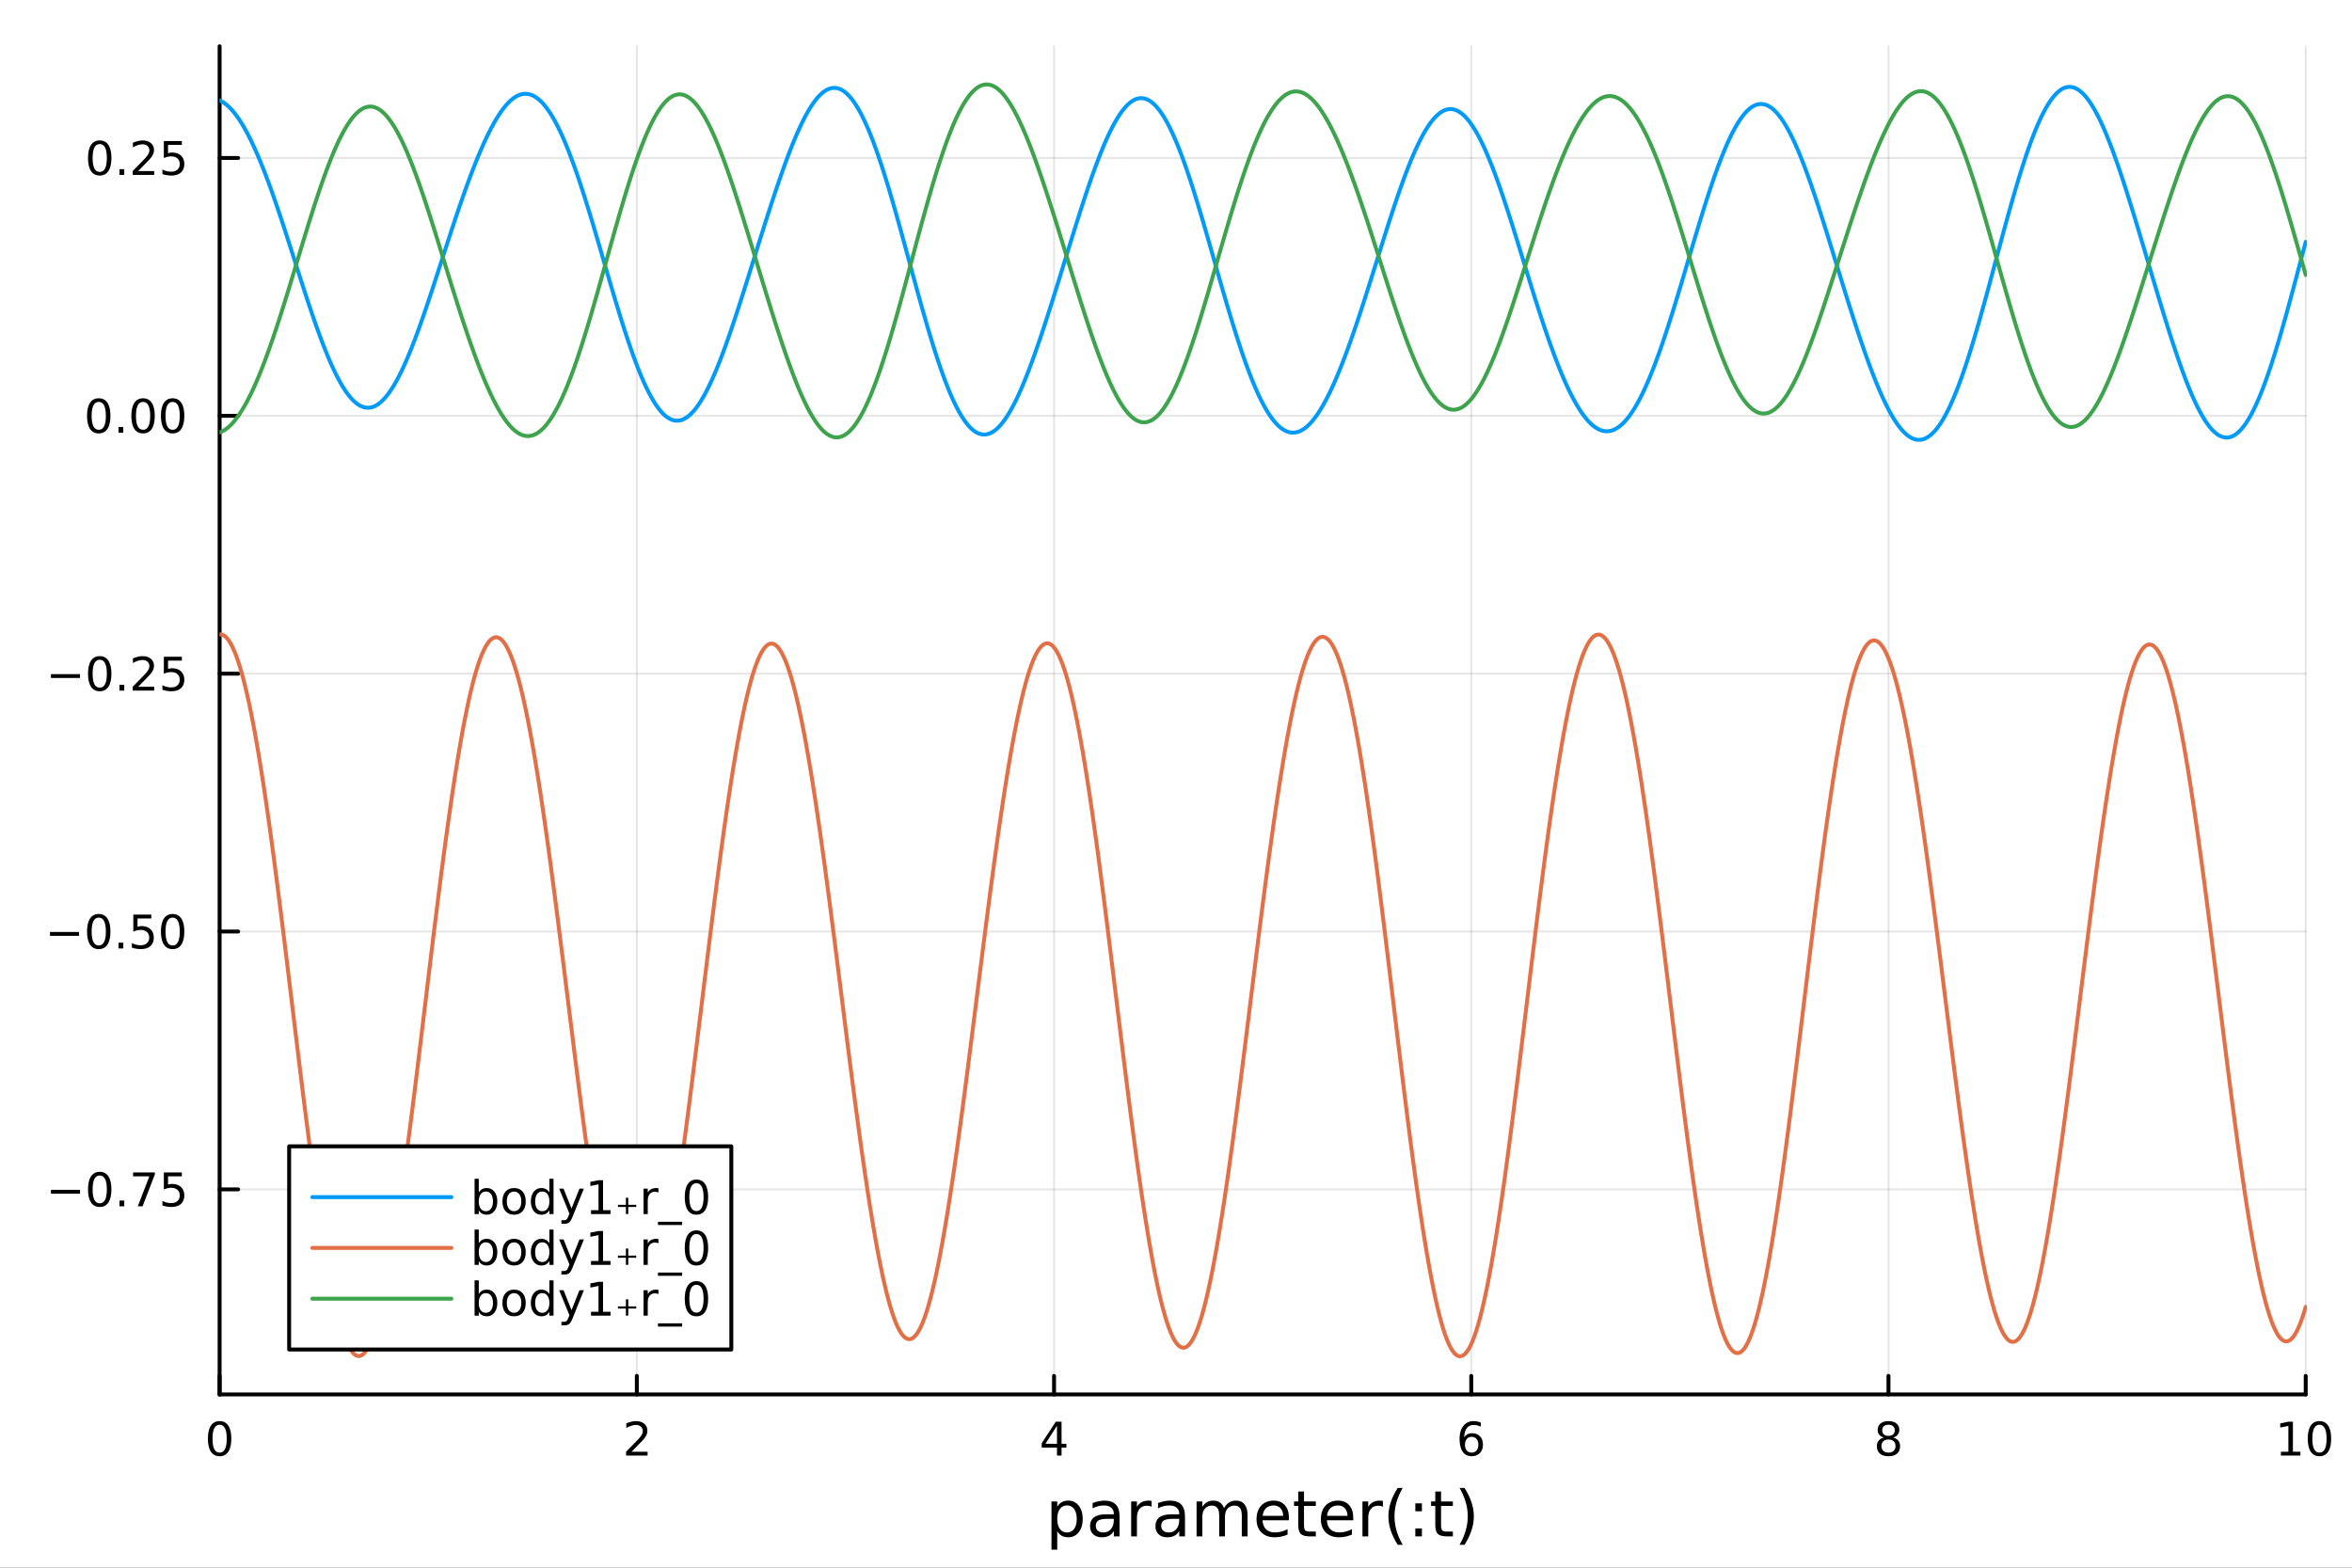<?xml version="1.0" encoding="utf-8"?>
<svg xmlns="http://www.w3.org/2000/svg" xmlns:xlink="http://www.w3.org/1999/xlink" width="600" height="400" viewBox="0 0 2400 1600">
<rect x="0" y="0" width="2400" height="1600" fill="#333333" stroke="none"/>
<defs>
  <clipPath id="clip120">
    <rect x="0" y="0" width="2400" height="1600"/>
  </clipPath>
</defs>
<path clip-path="url(#clip120)" d="M0 1600 L2400 1600 L2400 0 L0 0  Z" fill="#ffffff" fill-rule="evenodd" fill-opacity="1"/>
<defs>
  <clipPath id="clip121">
    <rect x="480" y="0" width="1681" height="1600"/>
  </clipPath>
</defs>
<path clip-path="url(#clip120)" d="M224.098 1423.18 L2352.76 1423.18 L2352.76 47.244 L224.098 47.244  Z" fill="#ffffff" fill-rule="evenodd" fill-opacity="1"/>
<defs>
  <clipPath id="clip122">
    <rect x="224" y="47" width="2130" height="1377"/>
  </clipPath>
</defs>
<polyline clip-path="url(#clip122)" style="stroke:#000000; stroke-linecap:round; stroke-linejoin:round; stroke-width:2; stroke-opacity:0.1; fill:none" points="224.098,1423.18 224.098,47.244 "/>
<polyline clip-path="url(#clip122)" style="stroke:#000000; stroke-linecap:round; stroke-linejoin:round; stroke-width:2; stroke-opacity:0.1; fill:none" points="649.829,1423.18 649.829,47.244 "/>
<polyline clip-path="url(#clip122)" style="stroke:#000000; stroke-linecap:round; stroke-linejoin:round; stroke-width:2; stroke-opacity:0.1; fill:none" points="1075.56,1423.18 1075.56,47.244 "/>
<polyline clip-path="url(#clip122)" style="stroke:#000000; stroke-linecap:round; stroke-linejoin:round; stroke-width:2; stroke-opacity:0.1; fill:none" points="1501.29,1423.18 1501.29,47.244 "/>
<polyline clip-path="url(#clip122)" style="stroke:#000000; stroke-linecap:round; stroke-linejoin:round; stroke-width:2; stroke-opacity:0.1; fill:none" points="1927.02,1423.18 1927.02,47.244 "/>
<polyline clip-path="url(#clip122)" style="stroke:#000000; stroke-linecap:round; stroke-linejoin:round; stroke-width:2; stroke-opacity:0.1; fill:none" points="2352.76,1423.18 2352.76,47.244 "/>
<polyline clip-path="url(#clip120)" style="stroke:#000000; stroke-linecap:round; stroke-linejoin:round; stroke-width:4; stroke-opacity:1; fill:none" points="224.098,1423.18 2352.76,1423.18 "/>
<polyline clip-path="url(#clip120)" style="stroke:#000000; stroke-linecap:round; stroke-linejoin:round; stroke-width:4; stroke-opacity:1; fill:none" points="224.098,1423.18 224.098,1404.28 "/>
<polyline clip-path="url(#clip120)" style="stroke:#000000; stroke-linecap:round; stroke-linejoin:round; stroke-width:4; stroke-opacity:1; fill:none" points="649.829,1423.18 649.829,1404.28 "/>
<polyline clip-path="url(#clip120)" style="stroke:#000000; stroke-linecap:round; stroke-linejoin:round; stroke-width:4; stroke-opacity:1; fill:none" points="1075.56,1423.18 1075.56,1404.28 "/>
<polyline clip-path="url(#clip120)" style="stroke:#000000; stroke-linecap:round; stroke-linejoin:round; stroke-width:4; stroke-opacity:1; fill:none" points="1501.29,1423.18 1501.29,1404.28 "/>
<polyline clip-path="url(#clip120)" style="stroke:#000000; stroke-linecap:round; stroke-linejoin:round; stroke-width:4; stroke-opacity:1; fill:none" points="1927.02,1423.18 1927.02,1404.28 "/>
<polyline clip-path="url(#clip120)" style="stroke:#000000; stroke-linecap:round; stroke-linejoin:round; stroke-width:4; stroke-opacity:1; fill:none" points="2352.76,1423.18 2352.76,1404.28 "/>
<path clip-path="url(#clip120)" d="M224.098 1454.1 Q220.487 1454.1 218.658 1457.66 Q216.853 1461.2 216.853 1468.33 Q216.853 1475.44 218.658 1479.01 Q220.487 1482.55 224.098 1482.55 Q227.732 1482.55 229.538 1479.01 Q231.366 1475.44 231.366 1468.33 Q231.366 1461.2 229.538 1457.66 Q227.732 1454.1 224.098 1454.1 M224.098 1450.39 Q229.908 1450.39 232.964 1455 Q236.042 1459.58 236.042 1468.33 Q236.042 1477.06 232.964 1481.67 Q229.908 1486.25 224.098 1486.25 Q218.288 1486.25 215.209 1481.67 Q212.153 1477.06 212.153 1468.33 Q212.153 1459.58 215.209 1455 Q218.288 1450.39 224.098 1450.39 Z" fill="#000000" fill-rule="nonzero" fill-opacity="1" /><path clip-path="url(#clip120)" d="M644.482 1481.64 L660.802 1481.64 L660.802 1485.58 L638.857 1485.58 L638.857 1481.64 Q641.519 1478.89 646.103 1474.26 Q650.709 1469.61 651.89 1468.27 Q654.135 1465.74 655.015 1464.01 Q655.917 1462.25 655.917 1460.56 Q655.917 1457.8 653.973 1456.07 Q652.052 1454.33 648.95 1454.33 Q646.751 1454.33 644.297 1455.09 Q641.867 1455.86 639.089 1457.41 L639.089 1452.69 Q641.913 1451.55 644.367 1450.97 Q646.82 1450.39 648.857 1450.39 Q654.228 1450.39 657.422 1453.08 Q660.616 1455.77 660.616 1460.26 Q660.616 1462.39 659.806 1464.31 Q659.019 1466.2 656.913 1468.8 Q656.334 1469.47 653.232 1472.69 Q650.13 1475.88 644.482 1481.64 Z" fill="#000000" fill-rule="nonzero" fill-opacity="1" /><path clip-path="url(#clip120)" d="M1078.57 1455.09 L1066.76 1473.54 L1078.57 1473.54 L1078.57 1455.09 M1077.34 1451.02 L1083.22 1451.02 L1083.22 1473.54 L1088.15 1473.54 L1088.15 1477.43 L1083.22 1477.43 L1083.22 1485.58 L1078.57 1485.58 L1078.57 1477.43 L1062.97 1477.43 L1062.97 1472.92 L1077.34 1451.02 Z" fill="#000000" fill-rule="nonzero" fill-opacity="1" /><path clip-path="url(#clip120)" d="M1501.7 1466.44 Q1498.55 1466.44 1496.7 1468.59 Q1494.87 1470.74 1494.87 1474.49 Q1494.87 1478.22 1496.7 1480.39 Q1498.55 1482.55 1501.7 1482.55 Q1504.85 1482.55 1506.67 1480.39 Q1508.53 1478.22 1508.53 1474.49 Q1508.53 1470.74 1506.67 1468.59 Q1504.85 1466.44 1501.7 1466.44 M1510.98 1451.78 L1510.98 1456.04 Q1509.22 1455.21 1507.42 1454.77 Q1505.63 1454.33 1503.87 1454.33 Q1499.24 1454.33 1496.79 1457.45 Q1494.36 1460.58 1494.01 1466.9 Q1495.38 1464.89 1497.44 1463.82 Q1499.5 1462.73 1501.98 1462.73 Q1507.18 1462.73 1510.19 1465.9 Q1513.23 1469.05 1513.23 1474.49 Q1513.23 1479.82 1510.08 1483.03 Q1506.93 1486.25 1501.7 1486.25 Q1495.7 1486.25 1492.53 1481.67 Q1489.36 1477.06 1489.36 1468.33 Q1489.36 1460.14 1493.25 1455.28 Q1497.14 1450.39 1503.69 1450.39 Q1505.45 1450.39 1507.23 1450.74 Q1509.04 1451.09 1510.98 1451.78 Z" fill="#000000" fill-rule="nonzero" fill-opacity="1" /><path clip-path="url(#clip120)" d="M1927.02 1469.17 Q1923.69 1469.17 1921.77 1470.95 Q1919.87 1472.73 1919.87 1475.86 Q1919.87 1478.98 1921.77 1480.77 Q1923.69 1482.55 1927.02 1482.55 Q1930.36 1482.55 1932.28 1480.77 Q1934.2 1478.96 1934.2 1475.86 Q1934.2 1472.73 1932.28 1470.95 Q1930.38 1469.17 1927.02 1469.17 M1922.35 1467.18 Q1919.34 1466.44 1917.65 1464.38 Q1915.98 1462.32 1915.98 1459.35 Q1915.98 1455.21 1918.92 1452.8 Q1921.89 1450.39 1927.02 1450.39 Q1932.19 1450.39 1935.13 1452.8 Q1938.07 1455.21 1938.07 1459.35 Q1938.07 1462.32 1936.38 1464.38 Q1934.71 1466.44 1931.72 1467.18 Q1935.1 1467.96 1936.98 1470.26 Q1938.88 1472.55 1938.88 1475.86 Q1938.88 1480.88 1935.8 1483.57 Q1932.74 1486.25 1927.02 1486.25 Q1921.31 1486.25 1918.23 1483.57 Q1915.17 1480.88 1915.17 1475.86 Q1915.17 1472.55 1917.07 1470.26 Q1918.97 1467.96 1922.35 1467.18 M1920.64 1459.79 Q1920.64 1462.48 1922.3 1463.98 Q1923.99 1465.49 1927.02 1465.49 Q1930.03 1465.49 1931.72 1463.98 Q1933.44 1462.48 1933.44 1459.79 Q1933.44 1457.11 1931.72 1455.6 Q1930.03 1454.1 1927.02 1454.1 Q1923.99 1454.1 1922.3 1455.6 Q1920.64 1457.11 1920.64 1459.79 Z" fill="#000000" fill-rule="nonzero" fill-opacity="1" /><path clip-path="url(#clip120)" d="M2327.44 1481.64 L2335.08 1481.64 L2335.08 1455.28 L2326.77 1456.95 L2326.77 1452.69 L2335.04 1451.02 L2339.71 1451.02 L2339.71 1481.64 L2347.35 1481.64 L2347.35 1485.58 L2327.44 1485.58 L2327.44 1481.64 Z" fill="#000000" fill-rule="nonzero" fill-opacity="1" /><path clip-path="url(#clip120)" d="M2366.8 1454.1 Q2363.18 1454.1 2361.36 1457.66 Q2359.55 1461.2 2359.55 1468.33 Q2359.55 1475.44 2361.36 1479.01 Q2363.18 1482.55 2366.8 1482.55 Q2370.43 1482.55 2372.23 1479.01 Q2374.06 1475.44 2374.06 1468.33 Q2374.06 1461.2 2372.23 1457.66 Q2370.43 1454.1 2366.8 1454.1 M2366.8 1450.39 Q2372.61 1450.39 2375.66 1455 Q2378.74 1459.58 2378.74 1468.33 Q2378.74 1477.06 2375.66 1481.67 Q2372.61 1486.25 2366.8 1486.25 Q2360.99 1486.25 2357.91 1481.67 Q2354.85 1477.06 2354.85 1468.33 Q2354.85 1459.58 2357.91 1455 Q2360.99 1450.39 2366.8 1450.39 Z" fill="#000000" fill-rule="nonzero" fill-opacity="1" /><path clip-path="url(#clip120)" d="M1078.82 1562.7 L1078.82 1581.6 L1072.93 1581.6 L1072.93 1532.4 L1078.82 1532.4 L1078.82 1537.81 Q1080.67 1534.62 1083.47 1533.1 Q1086.3 1531.54 1090.21 1531.54 Q1096.71 1531.54 1100.75 1536.69 Q1104.82 1541.85 1104.82 1550.25 Q1104.82 1558.65 1100.75 1563.81 Q1096.71 1568.97 1090.21 1568.97 Q1086.3 1568.97 1083.47 1567.44 Q1080.67 1565.88 1078.82 1562.7 M1098.74 1550.25 Q1098.74 1543.79 1096.07 1540.13 Q1093.43 1536.44 1088.78 1536.44 Q1084.14 1536.44 1081.46 1540.13 Q1078.82 1543.79 1078.82 1550.25 Q1078.82 1556.71 1081.46 1560.4 Q1084.14 1564.07 1088.78 1564.07 Q1093.43 1564.07 1096.07 1560.4 Q1098.74 1556.71 1098.74 1550.25 Z" fill="#000000" fill-rule="nonzero" fill-opacity="1" /><path clip-path="url(#clip120)" d="M1130.73 1550.12 Q1123.63 1550.12 1120.9 1551.75 Q1118.16 1553.37 1118.16 1557.29 Q1118.16 1560.4 1120.2 1562.25 Q1122.27 1564.07 1125.8 1564.07 Q1130.67 1564.07 1133.6 1560.63 Q1136.56 1557.16 1136.56 1551.43 L1136.56 1550.12 L1130.73 1550.12 M1142.41 1547.71 L1142.41 1568.04 L1136.56 1568.04 L1136.56 1562.63 Q1134.55 1565.88 1131.56 1567.44 Q1128.57 1568.97 1124.24 1568.97 Q1118.76 1568.97 1115.52 1565.91 Q1112.3 1562.82 1112.3 1557.67 Q1112.3 1551.65 1116.31 1548.6 Q1120.36 1545.54 1128.35 1545.54 L1136.56 1545.54 L1136.56 1544.97 Q1136.56 1540.93 1133.88 1538.73 Q1131.24 1536.5 1126.44 1536.5 Q1123.38 1536.5 1120.48 1537.23 Q1117.59 1537.97 1114.91 1539.43 L1114.91 1534.02 Q1118.13 1532.78 1121.15 1532.17 Q1124.18 1531.54 1127.04 1531.54 Q1134.77 1531.54 1138.59 1535.55 Q1142.41 1539.56 1142.41 1547.71 Z" fill="#000000" fill-rule="nonzero" fill-opacity="1" /><path clip-path="url(#clip120)" d="M1175.13 1537.87 Q1174.15 1537.3 1172.97 1537.04 Q1171.82 1536.76 1170.42 1536.76 Q1165.46 1536.76 1162.78 1540 Q1160.14 1543.22 1160.14 1549.27 L1160.14 1568.04 L1154.25 1568.04 L1154.25 1532.4 L1160.14 1532.4 L1160.14 1537.93 Q1161.99 1534.69 1164.95 1533.13 Q1167.91 1531.54 1172.14 1531.54 Q1172.75 1531.54 1173.48 1531.63 Q1174.21 1531.7 1175.1 1531.85 L1175.13 1537.87 Z" fill="#000000" fill-rule="nonzero" fill-opacity="1" /><path clip-path="url(#clip120)" d="M1197.48 1550.12 Q1190.38 1550.12 1187.64 1551.75 Q1184.9 1553.37 1184.9 1557.29 Q1184.9 1560.4 1186.94 1562.25 Q1189.01 1564.07 1192.54 1564.07 Q1197.41 1564.07 1200.34 1560.63 Q1203.3 1557.16 1203.3 1551.43 L1203.3 1550.12 L1197.48 1550.12 M1209.16 1547.71 L1209.16 1568.04 L1203.3 1568.04 L1203.3 1562.63 Q1201.3 1565.88 1198.3 1567.44 Q1195.31 1568.97 1190.98 1568.97 Q1185.51 1568.97 1182.26 1565.91 Q1179.05 1562.82 1179.05 1557.67 Q1179.05 1551.65 1183.06 1548.6 Q1187.1 1545.54 1195.09 1545.54 L1203.3 1545.54 L1203.3 1544.97 Q1203.3 1540.93 1200.63 1538.73 Q1197.99 1536.5 1193.18 1536.5 Q1190.12 1536.5 1187.23 1537.23 Q1184.33 1537.97 1181.66 1539.43 L1181.66 1534.02 Q1184.87 1532.78 1187.9 1532.17 Q1190.92 1531.54 1193.78 1531.54 Q1201.52 1531.54 1205.34 1535.55 Q1209.16 1539.56 1209.16 1547.71 Z" fill="#000000" fill-rule="nonzero" fill-opacity="1" /><path clip-path="url(#clip120)" d="M1248.98 1539.24 Q1251.17 1535.29 1254.23 1533.41 Q1257.28 1531.54 1261.42 1531.54 Q1266.99 1531.54 1270.01 1535.45 Q1273.04 1539.33 1273.04 1546.53 L1273.04 1568.04 L1267.15 1568.04 L1267.15 1546.72 Q1267.15 1541.59 1265.34 1539.11 Q1263.52 1536.63 1259.8 1536.63 Q1255.25 1536.63 1252.6 1539.65 Q1249.96 1542.68 1249.96 1547.9 L1249.96 1568.04 L1244.07 1568.04 L1244.07 1546.72 Q1244.07 1541.56 1242.26 1539.11 Q1240.45 1536.63 1236.66 1536.63 Q1232.17 1536.63 1229.53 1539.68 Q1226.89 1542.71 1226.89 1547.9 L1226.89 1568.04 L1221 1568.04 L1221 1532.4 L1226.89 1532.4 L1226.89 1537.93 Q1228.89 1534.66 1231.69 1533.1 Q1234.49 1531.54 1238.34 1531.54 Q1242.23 1531.54 1244.93 1533.51 Q1247.67 1535.48 1248.98 1539.24 Z" fill="#000000" fill-rule="nonzero" fill-opacity="1" /><path clip-path="url(#clip120)" d="M1315.21 1548.76 L1315.21 1551.62 L1288.28 1551.62 Q1288.67 1557.67 1291.91 1560.85 Q1295.19 1564 1301.02 1564 Q1304.39 1564 1307.54 1563.17 Q1310.72 1562.35 1313.84 1560.69 L1313.84 1566.23 Q1310.69 1567.57 1307.38 1568.27 Q1304.07 1568.97 1300.66 1568.97 Q1292.13 1568.97 1287.14 1564 Q1282.17 1559.04 1282.17 1550.57 Q1282.17 1541.82 1286.88 1536.69 Q1291.63 1531.54 1299.65 1531.54 Q1306.84 1531.54 1311.01 1536.18 Q1315.21 1540.8 1315.21 1548.76 M1309.35 1547.04 Q1309.29 1542.23 1306.65 1539.37 Q1304.04 1536.5 1299.71 1536.5 Q1294.81 1536.5 1291.85 1539.27 Q1288.92 1542.04 1288.47 1547.07 L1309.35 1547.04 Z" fill="#000000" fill-rule="nonzero" fill-opacity="1" /><path clip-path="url(#clip120)" d="M1330.62 1522.27 L1330.62 1532.4 L1342.68 1532.4 L1342.68 1536.95 L1330.62 1536.95 L1330.62 1556.3 Q1330.62 1560.66 1331.79 1561.9 Q1333 1563.14 1336.66 1563.14 L1342.68 1563.14 L1342.68 1568.04 L1336.66 1568.04 Q1329.88 1568.04 1327.31 1565.53 Q1324.73 1562.98 1324.73 1556.3 L1324.73 1536.95 L1320.43 1536.95 L1320.43 1532.4 L1324.73 1532.4 L1324.73 1522.27 L1330.62 1522.27 Z" fill="#000000" fill-rule="nonzero" fill-opacity="1" /><path clip-path="url(#clip120)" d="M1380.87 1548.76 L1380.87 1551.62 L1353.95 1551.62 Q1354.33 1557.67 1357.57 1560.85 Q1360.85 1564 1366.68 1564 Q1370.05 1564 1373.2 1563.17 Q1376.39 1562.35 1379.5 1560.69 L1379.5 1566.23 Q1376.35 1567.57 1373.04 1568.27 Q1369.73 1568.97 1366.33 1568.97 Q1357.8 1568.97 1352.8 1564 Q1347.83 1559.04 1347.83 1550.57 Q1347.83 1541.82 1352.55 1536.69 Q1357.29 1531.54 1365.31 1531.54 Q1372.5 1531.54 1376.67 1536.18 Q1380.87 1540.8 1380.87 1548.76 M1375.02 1547.04 Q1374.95 1542.23 1372.31 1539.37 Q1369.7 1536.5 1365.37 1536.5 Q1360.47 1536.5 1357.51 1539.27 Q1354.58 1542.04 1354.14 1547.07 L1375.02 1547.04 Z" fill="#000000" fill-rule="nonzero" fill-opacity="1" /><path clip-path="url(#clip120)" d="M1411.14 1537.87 Q1410.16 1537.3 1408.98 1537.04 Q1407.83 1536.76 1406.43 1536.76 Q1401.47 1536.76 1398.79 1540 Q1396.15 1543.22 1396.15 1549.27 L1396.15 1568.04 L1390.26 1568.04 L1390.26 1532.4 L1396.15 1532.4 L1396.15 1537.93 Q1398 1534.69 1400.96 1533.13 Q1403.92 1531.54 1408.15 1531.54 Q1408.75 1531.54 1409.49 1531.63 Q1410.22 1531.7 1411.11 1531.85 L1411.14 1537.87 Z" fill="#000000" fill-rule="nonzero" fill-opacity="1" /><path clip-path="url(#clip120)" d="M1431.35 1518.58 Q1427.09 1525.9 1425.02 1533.06 Q1422.95 1540.23 1422.95 1547.58 Q1422.95 1554.93 1425.02 1562.16 Q1427.12 1569.35 1431.35 1576.64 L1426.26 1576.64 Q1421.49 1569.16 1419.1 1561.93 Q1416.74 1554.71 1416.74 1547.58 Q1416.74 1540.48 1419.1 1533.29 Q1421.45 1526.09 1426.26 1518.58 L1431.35 1518.58 Z" fill="#000000" fill-rule="nonzero" fill-opacity="1" /><path clip-path="url(#clip120)" d="M1444.21 1559.96 L1450.93 1559.96 L1450.93 1568.04 L1444.21 1568.04 L1444.21 1559.96 M1444.21 1534.34 L1450.93 1534.34 L1450.93 1542.42 L1444.21 1542.42 L1444.21 1534.34 Z" fill="#000000" fill-rule="nonzero" fill-opacity="1" /><path clip-path="url(#clip120)" d="M1470.47 1522.27 L1470.47 1532.4 L1482.53 1532.4 L1482.53 1536.95 L1470.47 1536.95 L1470.47 1556.3 Q1470.47 1560.66 1471.65 1561.9 Q1472.86 1563.14 1476.52 1563.14 L1482.53 1563.14 L1482.53 1568.04 L1476.52 1568.04 Q1469.74 1568.04 1467.16 1565.53 Q1464.58 1562.98 1464.58 1556.3 L1464.58 1536.95 L1460.29 1536.95 L1460.29 1532.4 L1464.58 1532.4 L1464.58 1522.27 L1470.47 1522.27 Z" fill="#000000" fill-rule="nonzero" fill-opacity="1" /><path clip-path="url(#clip120)" d="M1489.31 1518.58 L1494.41 1518.58 Q1499.18 1526.09 1501.53 1533.29 Q1503.92 1540.48 1503.92 1547.58 Q1503.92 1554.71 1501.53 1561.93 Q1499.18 1569.16 1494.41 1576.64 L1489.31 1576.64 Q1493.55 1569.35 1495.61 1562.16 Q1497.72 1554.93 1497.72 1547.58 Q1497.72 1540.23 1495.61 1533.06 Q1493.55 1525.9 1489.31 1518.58 Z" fill="#000000" fill-rule="nonzero" fill-opacity="1" /><polyline clip-path="url(#clip122)" style="stroke:#000000; stroke-linecap:round; stroke-linejoin:round; stroke-width:2; stroke-opacity:0.1; fill:none" points="224.098,1213.9 2352.76,1213.9 "/>
<polyline clip-path="url(#clip122)" style="stroke:#000000; stroke-linecap:round; stroke-linejoin:round; stroke-width:2; stroke-opacity:0.1; fill:none" points="224.098,950.73 2352.76,950.73 "/>
<polyline clip-path="url(#clip122)" style="stroke:#000000; stroke-linecap:round; stroke-linejoin:round; stroke-width:2; stroke-opacity:0.1; fill:none" points="224.098,687.563 2352.76,687.563 "/>
<polyline clip-path="url(#clip122)" style="stroke:#000000; stroke-linecap:round; stroke-linejoin:round; stroke-width:2; stroke-opacity:0.1; fill:none" points="224.098,424.397 2352.76,424.397 "/>
<polyline clip-path="url(#clip122)" style="stroke:#000000; stroke-linecap:round; stroke-linejoin:round; stroke-width:2; stroke-opacity:0.1; fill:none" points="224.098,161.23 2352.76,161.23 "/>
<polyline clip-path="url(#clip120)" style="stroke:#000000; stroke-linecap:round; stroke-linejoin:round; stroke-width:4; stroke-opacity:1; fill:none" points="224.098,1423.18 224.098,47.244 "/>
<polyline clip-path="url(#clip120)" style="stroke:#000000; stroke-linecap:round; stroke-linejoin:round; stroke-width:4; stroke-opacity:1; fill:none" points="224.098,1213.9 242.996,1213.9 "/>
<polyline clip-path="url(#clip120)" style="stroke:#000000; stroke-linecap:round; stroke-linejoin:round; stroke-width:4; stroke-opacity:1; fill:none" points="224.098,950.73 242.996,950.73 "/>
<polyline clip-path="url(#clip120)" style="stroke:#000000; stroke-linecap:round; stroke-linejoin:round; stroke-width:4; stroke-opacity:1; fill:none" points="224.098,687.563 242.996,687.563 "/>
<polyline clip-path="url(#clip120)" style="stroke:#000000; stroke-linecap:round; stroke-linejoin:round; stroke-width:4; stroke-opacity:1; fill:none" points="224.098,424.397 242.996,424.397 "/>
<polyline clip-path="url(#clip120)" style="stroke:#000000; stroke-linecap:round; stroke-linejoin:round; stroke-width:4; stroke-opacity:1; fill:none" points="224.098,161.23 242.996,161.23 "/>
<path clip-path="url(#clip120)" d="M51.987 1214.35 L81.663 1214.35 L81.663 1218.28 L51.987 1218.28 L51.987 1214.35 Z" fill="#000000" fill-rule="nonzero" fill-opacity="1" /><path clip-path="url(#clip120)" d="M101.756 1199.7 Q98.145 1199.7 96.316 1203.26 Q94.51 1206.8 94.51 1213.93 Q94.51 1221.04 96.316 1224.6 Q98.145 1228.14 101.756 1228.14 Q105.39 1228.14 107.196 1224.6 Q109.024 1221.04 109.024 1213.93 Q109.024 1206.8 107.196 1203.26 Q105.39 1199.7 101.756 1199.7 M101.756 1195.99 Q107.566 1195.99 110.621 1200.6 Q113.7 1205.18 113.7 1213.93 Q113.7 1222.66 110.621 1227.26 Q107.566 1231.85 101.756 1231.85 Q95.946 1231.85 92.867 1227.26 Q89.811 1222.66 89.811 1213.93 Q89.811 1205.18 92.867 1200.6 Q95.946 1195.99 101.756 1195.99 Z" fill="#000000" fill-rule="nonzero" fill-opacity="1" /><path clip-path="url(#clip120)" d="M121.918 1225.3 L126.802 1225.3 L126.802 1231.18 L121.918 1231.18 L121.918 1225.3 Z" fill="#000000" fill-rule="nonzero" fill-opacity="1" /><path clip-path="url(#clip120)" d="M135.806 1196.62 L158.029 1196.62 L158.029 1198.61 L145.482 1231.18 L140.598 1231.18 L152.404 1200.55 L135.806 1200.55 L135.806 1196.62 Z" fill="#000000" fill-rule="nonzero" fill-opacity="1" /><path clip-path="url(#clip120)" d="M167.195 1196.62 L185.552 1196.62 L185.552 1200.55 L171.478 1200.55 L171.478 1209.02 Q172.496 1208.68 173.515 1208.51 Q174.533 1208.33 175.552 1208.33 Q181.339 1208.33 184.718 1211.5 Q188.098 1214.67 188.098 1220.09 Q188.098 1225.67 184.626 1228.77 Q181.153 1231.85 174.834 1231.85 Q172.658 1231.85 170.39 1231.48 Q168.144 1231.11 165.737 1230.37 L165.737 1225.67 Q167.82 1226.8 170.042 1227.36 Q172.265 1227.91 174.741 1227.91 Q178.746 1227.91 181.084 1225.81 Q183.422 1223.7 183.422 1220.09 Q183.422 1216.48 181.084 1214.37 Q178.746 1212.26 174.741 1212.26 Q172.866 1212.26 170.991 1212.68 Q169.14 1213.1 167.195 1213.98 L167.195 1196.62 Z" fill="#000000" fill-rule="nonzero" fill-opacity="1" /><path clip-path="url(#clip120)" d="M50.992 951.181 L80.668 951.181 L80.668 955.117 L50.992 955.117 L50.992 951.181 Z" fill="#000000" fill-rule="nonzero" fill-opacity="1" /><path clip-path="url(#clip120)" d="M100.76 936.529 Q97.149 936.529 95.321 940.094 Q93.515 943.635 93.515 950.765 Q93.515 957.871 95.321 961.436 Q97.149 964.978 100.76 964.978 Q104.395 964.978 106.2 961.436 Q108.029 957.871 108.029 950.765 Q108.029 943.635 106.2 940.094 Q104.395 936.529 100.76 936.529 M100.76 932.825 Q106.571 932.825 109.626 937.431 Q112.705 942.015 112.705 950.765 Q112.705 959.492 109.626 964.098 Q106.571 968.681 100.76 968.681 Q94.95 968.681 91.871 964.098 Q88.816 959.492 88.816 950.765 Q88.816 942.015 91.871 937.431 Q94.95 932.825 100.76 932.825 Z" fill="#000000" fill-rule="nonzero" fill-opacity="1" /><path clip-path="url(#clip120)" d="M120.922 962.13 L125.807 962.13 L125.807 968.01 L120.922 968.01 L120.922 962.13 Z" fill="#000000" fill-rule="nonzero" fill-opacity="1" /><path clip-path="url(#clip120)" d="M136.038 933.45 L154.394 933.45 L154.394 937.385 L140.32 937.385 L140.32 945.857 Q141.339 945.51 142.357 945.348 Q143.376 945.163 144.394 945.163 Q150.181 945.163 153.561 948.334 Q156.941 951.505 156.941 956.922 Q156.941 962.501 153.468 965.603 Q149.996 968.681 143.677 968.681 Q141.501 968.681 139.232 968.311 Q136.987 967.941 134.58 967.2 L134.58 962.501 Q136.663 963.635 138.885 964.191 Q141.107 964.746 143.584 964.746 Q147.589 964.746 149.927 962.64 Q152.265 960.533 152.265 956.922 Q152.265 953.311 149.927 951.205 Q147.589 949.098 143.584 949.098 Q141.709 949.098 139.834 949.515 Q137.982 949.931 136.038 950.811 L136.038 933.45 Z" fill="#000000" fill-rule="nonzero" fill-opacity="1" /><path clip-path="url(#clip120)" d="M176.153 936.529 Q172.542 936.529 170.714 940.094 Q168.908 943.635 168.908 950.765 Q168.908 957.871 170.714 961.436 Q172.542 964.978 176.153 964.978 Q179.788 964.978 181.593 961.436 Q183.422 957.871 183.422 950.765 Q183.422 943.635 181.593 940.094 Q179.788 936.529 176.153 936.529 M176.153 932.825 Q181.964 932.825 185.019 937.431 Q188.098 942.015 188.098 950.765 Q188.098 959.492 185.019 964.098 Q181.964 968.681 176.153 968.681 Q170.343 968.681 167.265 964.098 Q164.209 959.492 164.209 950.765 Q164.209 942.015 167.265 937.431 Q170.343 932.825 176.153 932.825 Z" fill="#000000" fill-rule="nonzero" fill-opacity="1" /><path clip-path="url(#clip120)" d="M51.987 688.015 L81.663 688.015 L81.663 691.95 L51.987 691.95 L51.987 688.015 Z" fill="#000000" fill-rule="nonzero" fill-opacity="1" /><path clip-path="url(#clip120)" d="M101.756 673.362 Q98.145 673.362 96.316 676.927 Q94.51 680.468 94.51 687.598 Q94.51 694.704 96.316 698.269 Q98.145 701.811 101.756 701.811 Q105.39 701.811 107.196 698.269 Q109.024 694.704 109.024 687.598 Q109.024 680.468 107.196 676.927 Q105.39 673.362 101.756 673.362 M101.756 669.658 Q107.566 669.658 110.621 674.265 Q113.7 678.848 113.7 687.598 Q113.7 696.325 110.621 700.931 Q107.566 705.515 101.756 705.515 Q95.946 705.515 92.867 700.931 Q89.811 696.325 89.811 687.598 Q89.811 678.848 92.867 674.265 Q95.946 669.658 101.756 669.658 Z" fill="#000000" fill-rule="nonzero" fill-opacity="1" /><path clip-path="url(#clip120)" d="M121.918 698.964 L126.802 698.964 L126.802 704.843 L121.918 704.843 L121.918 698.964 Z" fill="#000000" fill-rule="nonzero" fill-opacity="1" /><path clip-path="url(#clip120)" d="M141.015 700.908 L157.334 700.908 L157.334 704.843 L135.39 704.843 L135.39 700.908 Q138.052 698.154 142.635 693.524 Q147.242 688.871 148.422 687.529 Q150.668 685.005 151.547 683.269 Q152.45 681.51 152.45 679.82 Q152.45 677.066 150.505 675.33 Q148.584 673.593 145.482 673.593 Q143.283 673.593 140.83 674.357 Q138.399 675.121 135.621 676.672 L135.621 671.95 Q138.445 670.816 140.899 670.237 Q143.353 669.658 145.39 669.658 Q150.76 669.658 153.955 672.343 Q157.149 675.029 157.149 679.519 Q157.149 681.649 156.339 683.57 Q155.552 685.468 153.445 688.061 Q152.867 688.732 149.765 691.95 Q146.663 695.144 141.015 700.908 Z" fill="#000000" fill-rule="nonzero" fill-opacity="1" /><path clip-path="url(#clip120)" d="M167.195 670.283 L185.552 670.283 L185.552 674.218 L171.478 674.218 L171.478 682.691 Q172.496 682.343 173.515 682.181 Q174.533 681.996 175.552 681.996 Q181.339 681.996 184.718 685.167 Q188.098 688.339 188.098 693.755 Q188.098 699.334 184.626 702.436 Q181.153 705.515 174.834 705.515 Q172.658 705.515 170.39 705.144 Q168.144 704.774 165.737 704.033 L165.737 699.334 Q167.82 700.468 170.042 701.024 Q172.265 701.579 174.741 701.579 Q178.746 701.579 181.084 699.473 Q183.422 697.367 183.422 693.755 Q183.422 690.144 181.084 688.038 Q178.746 685.931 174.741 685.931 Q172.866 685.931 170.991 686.348 Q169.14 686.765 167.195 687.644 L167.195 670.283 Z" fill="#000000" fill-rule="nonzero" fill-opacity="1" /><path clip-path="url(#clip120)" d="M100.76 410.195 Q97.149 410.195 95.321 413.76 Q93.515 417.302 93.515 424.431 Q93.515 431.538 95.321 435.103 Q97.149 438.644 100.76 438.644 Q104.395 438.644 106.2 435.103 Q108.029 431.538 108.029 424.431 Q108.029 417.302 106.2 413.76 Q104.395 410.195 100.76 410.195 M100.76 406.492 Q106.571 406.492 109.626 411.098 Q112.705 415.681 112.705 424.431 Q112.705 433.158 109.626 437.765 Q106.571 442.348 100.76 442.348 Q94.95 442.348 91.871 437.765 Q88.816 433.158 88.816 424.431 Q88.816 415.681 91.871 411.098 Q94.95 406.492 100.76 406.492 Z" fill="#000000" fill-rule="nonzero" fill-opacity="1" /><path clip-path="url(#clip120)" d="M120.922 435.797 L125.807 435.797 L125.807 441.677 L120.922 441.677 L120.922 435.797 Z" fill="#000000" fill-rule="nonzero" fill-opacity="1" /><path clip-path="url(#clip120)" d="M145.992 410.195 Q142.381 410.195 140.552 413.76 Q138.746 417.302 138.746 424.431 Q138.746 431.538 140.552 435.103 Q142.381 438.644 145.992 438.644 Q149.626 438.644 151.431 435.103 Q153.26 431.538 153.26 424.431 Q153.26 417.302 151.431 413.76 Q149.626 410.195 145.992 410.195 M145.992 406.492 Q151.802 406.492 154.857 411.098 Q157.936 415.681 157.936 424.431 Q157.936 433.158 154.857 437.765 Q151.802 442.348 145.992 442.348 Q140.181 442.348 137.103 437.765 Q134.047 433.158 134.047 424.431 Q134.047 415.681 137.103 411.098 Q140.181 406.492 145.992 406.492 Z" fill="#000000" fill-rule="nonzero" fill-opacity="1" /><path clip-path="url(#clip120)" d="M176.153 410.195 Q172.542 410.195 170.714 413.76 Q168.908 417.302 168.908 424.431 Q168.908 431.538 170.714 435.103 Q172.542 438.644 176.153 438.644 Q179.788 438.644 181.593 435.103 Q183.422 431.538 183.422 424.431 Q183.422 417.302 181.593 413.76 Q179.788 410.195 176.153 410.195 M176.153 406.492 Q181.964 406.492 185.019 411.098 Q188.098 415.681 188.098 424.431 Q188.098 433.158 185.019 437.765 Q181.964 442.348 176.153 442.348 Q170.343 442.348 167.265 437.765 Q164.209 433.158 164.209 424.431 Q164.209 415.681 167.265 411.098 Q170.343 406.492 176.153 406.492 Z" fill="#000000" fill-rule="nonzero" fill-opacity="1" /><path clip-path="url(#clip120)" d="M101.756 147.029 Q98.145 147.029 96.316 150.593 Q94.51 154.135 94.51 161.265 Q94.51 168.371 96.316 171.936 Q98.145 175.478 101.756 175.478 Q105.39 175.478 107.196 171.936 Q109.024 168.371 109.024 161.265 Q109.024 154.135 107.196 150.593 Q105.39 147.029 101.756 147.029 M101.756 143.325 Q107.566 143.325 110.621 147.931 Q113.7 152.515 113.7 161.265 Q113.7 169.991 110.621 174.598 Q107.566 179.181 101.756 179.181 Q95.946 179.181 92.867 174.598 Q89.811 169.991 89.811 161.265 Q89.811 152.515 92.867 147.931 Q95.946 143.325 101.756 143.325 Z" fill="#000000" fill-rule="nonzero" fill-opacity="1" /><path clip-path="url(#clip120)" d="M121.918 172.63 L126.802 172.63 L126.802 178.51 L121.918 178.51 L121.918 172.63 Z" fill="#000000" fill-rule="nonzero" fill-opacity="1" /><path clip-path="url(#clip120)" d="M141.015 174.575 L157.334 174.575 L157.334 178.51 L135.39 178.51 L135.39 174.575 Q138.052 171.82 142.635 167.191 Q147.242 162.538 148.422 161.195 Q150.668 158.672 151.547 156.936 Q152.45 155.177 152.45 153.487 Q152.45 150.732 150.505 148.996 Q148.584 147.26 145.482 147.26 Q143.283 147.26 140.83 148.024 Q138.399 148.788 135.621 150.339 L135.621 145.617 Q138.445 144.482 140.899 143.904 Q143.353 143.325 145.39 143.325 Q150.76 143.325 153.955 146.01 Q157.149 148.695 157.149 153.186 Q157.149 155.316 156.339 157.237 Q155.552 159.135 153.445 161.728 Q152.867 162.399 149.765 165.616 Q146.663 168.811 141.015 174.575 Z" fill="#000000" fill-rule="nonzero" fill-opacity="1" /><path clip-path="url(#clip120)" d="M167.195 143.95 L185.552 143.95 L185.552 147.885 L171.478 147.885 L171.478 156.357 Q172.496 156.01 173.515 155.848 Q174.533 155.663 175.552 155.663 Q181.339 155.663 184.718 158.834 Q188.098 162.005 188.098 167.422 Q188.098 173.001 184.626 176.103 Q181.153 179.181 174.834 179.181 Q172.658 179.181 170.39 178.811 Q168.144 178.44 165.737 177.7 L165.737 173.001 Q167.82 174.135 170.042 174.69 Q172.265 175.246 174.741 175.246 Q178.746 175.246 181.084 173.14 Q183.422 171.033 183.422 167.422 Q183.422 163.811 181.084 161.704 Q178.746 159.598 174.741 159.598 Q172.866 159.598 170.991 160.015 Q169.14 160.431 167.195 161.311 L167.195 143.95 Z" fill="#000000" fill-rule="nonzero" fill-opacity="1" /><polyline clip-path="url(#clip122)" style="stroke:#009af9; stroke-linecap:round; stroke-linejoin:round; stroke-width:4; stroke-opacity:1; fill:none" points="224.098,102.489 225.983,103.402 227.869,104.515 229.754,105.824 231.64,107.33 233.525,109.028 235.41,110.918 237.296,112.996 239.181,115.26 241.067,117.708 242.952,120.336 244.838,123.141 246.723,126.12 248.609,129.27 250.494,132.586 252.379,136.066 254.265,139.705 256.15,143.5 258.036,147.447 259.921,151.541 261.807,155.778 263.692,160.154 265.577,164.665 267.463,169.304 269.348,174.067 271.234,178.95 273.119,183.947 275.005,189.052 276.89,194.259 278.776,199.563 280.661,204.956 282.546,210.432 284.432,215.986 286.317,221.609 288.203,227.294 290.088,233.034 291.974,238.821 293.859,244.647 295.744,250.505 297.63,256.387 299.515,262.283 301.401,268.186 303.286,274.086 305.172,279.975 307.057,285.845 308.943,291.687 310.828,297.492 312.713,303.251 314.599,308.955 316.484,314.595 318.37,320.162 320.255,325.649 322.141,331.045 324.026,336.343 325.911,341.534 327.797,346.609 329.682,351.561 331.568,356.381 333.453,361.061 335.339,365.595 337.224,369.974 339.11,374.193 340.995,378.242 342.88,382.116 344.766,385.806 346.651,389.305 348.537,392.615 350.422,395.724 352.308,398.628 354.193,401.324 356.078,403.806 357.964,406.071 359.849,408.115 361.735,409.934 363.62,411.522 365.506,412.877 367.391,413.999 369.276,414.889 371.162,415.542 373.047,415.958 374.933,416.137 376.818,416.08 378.704,415.785 380.589,415.254 382.475,414.485 384.36,413.48 386.245,412.238 388.131,410.771 390.016,409.076 391.902,407.156 393.787,405.015 395.673,402.658 397.558,400.088 399.443,397.31 401.329,394.327 403.214,391.144 405.1,387.764 406.985,384.198 408.871,380.452 410.756,376.531 412.642,372.441 414.527,368.19 416.412,363.785 418.298,359.234 420.183,354.542 422.069,349.719 423.954,344.77 425.84,339.704 427.725,334.526 429.61,329.249 431.496,323.882 433.381,318.432 435.267,312.906 437.152,307.314 439.038,301.664 440.923,295.963 442.809,290.22 444.694,284.443 446.579,278.641 448.465,272.821 450.35,266.992 452.236,261.162 454.121,255.338 456.007,249.529 457.892,243.741 459.777,237.982 461.663,232.257 463.548,226.574 465.434,220.94 467.319,215.361 469.205,209.843 471.09,204.394 472.976,199.019 474.861,193.727 476.746,188.518 478.632,183.393 480.517,178.36 482.403,173.425 484.288,168.595 486.174,163.874 488.059,159.269 489.944,154.785 491.83,150.429 493.715,146.205 495.601,142.12 497.486,138.169 499.372,134.362 501.257,130.705 503.143,127.204 505.028,123.864 506.913,120.689 508.799,117.684 510.684,114.853 512.57,112.2 514.455,109.731 516.341,107.451 518.226,105.364 520.111,103.473 521.997,101.782 523.882,100.294 525.768,99.01 527.653,97.934 529.539,97.068 531.424,96.415 533.309,95.979 535.195,95.76 537.08,95.763 538.966,95.984 540.851,96.423 542.737,97.083 544.622,97.964 546.508,99.065 548.393,100.386 550.278,101.926 552.164,103.685 554.049,105.661 555.935,107.856 557.82,110.268 559.706,112.893 561.591,115.726 563.476,118.769 565.362,122.016 567.247,125.464 569.133,129.108 571.018,132.945 572.904,136.969 574.789,141.178 576.675,145.567 578.56,150.131 580.445,154.867 582.331,159.762 584.216,164.813 586.102,170.014 587.987,175.358 589.873,180.835 591.758,186.439 593.643,192.162 595.529,197.995 597.414,203.931 599.3,209.963 601.185,216.083 603.071,222.282 604.956,228.546 606.842,234.869 608.727,241.24 610.612,247.65 612.498,254.09 614.383,260.548 616.269,267.016 618.154,273.482 620.04,279.938 621.925,286.372 623.81,292.776 625.696,299.139 627.581,305.45 629.467,311.703 631.352,317.883 633.238,323.983 635.123,329.992 637.009,335.901 638.894,341.701 640.779,347.384 642.665,352.939 644.55,358.358 646.436,363.631 648.321,368.75 650.207,373.705 652.092,378.487 653.977,383.087 655.863,387.504 657.748,391.736 659.634,395.767 661.519,399.593 663.405,403.209 665.29,406.61 667.175,409.791 669.061,412.749 670.946,415.477 672.832,417.972 674.717,420.228 676.603,422.241 678.488,424.006 680.374,425.518 682.259,426.775 684.144,427.796 686.03,428.567 687.915,429.086 689.801,429.355 691.686,429.374 693.572,429.142 695.457,428.659 697.342,427.927 699.228,426.951 701.113,425.731 702.999,424.271 704.884,422.574 706.77,420.644 708.655,418.484 710.541,416.097 712.426,413.488 714.311,410.663 716.197,407.627 718.082,404.386 719.968,400.946 721.853,397.313 723.739,393.494 725.624,389.494 727.509,385.321 729.395,380.98 731.28,376.479 733.166,371.827 735.051,367.032 736.937,362.1 738.822,357.04 740.708,351.861 742.593,346.569 744.478,341.173 746.364,335.681 748.249,330.101 750.135,324.44 752.02,318.707 753.906,312.911 755.791,307.061 757.676,301.165 759.562,295.229 761.447,289.259 763.333,283.263 765.218,277.247 767.104,271.218 768.989,265.183 770.875,259.148 772.76,253.12 774.645,247.106 776.531,241.108 778.416,235.131 780.302,229.183 782.187,223.27 784.073,217.398 785.958,211.575 787.843,205.806 789.729,200.098 791.614,194.447 793.5,188.867 795.385,183.366 797.271,177.95 799.156,172.625 801.042,167.4 802.927,162.281 804.812,157.274 806.698,152.389 808.583,147.637 810.469,143.025 812.354,138.558 814.24,134.244 816.125,130.089 818.01,126.102 819.896,122.287 821.781,118.654 823.667,115.208 825.552,111.957 827.438,108.907 829.323,106.062 831.208,103.429 833.094,101.012 834.979,98.817 836.865,96.847 838.75,95.108 840.636,93.606 842.521,92.345 844.407,91.321 846.292,90.543 848.177,90.012 850.063,89.73 851.948,89.698 853.834,89.918 855.719,90.392 857.605,91.12 859.49,92.106 861.375,93.348 863.261,94.84 865.146,96.586 867.032,98.584 868.917,100.829 870.803,103.321 872.688,106.057 874.574,109.034 876.459,112.249 878.344,115.701 880.23,119.382 882.115,123.286 884.001,127.409 885.886,131.744 887.772,136.286 889.657,141.028 891.542,145.963 893.428,151.085 895.313,156.388 897.199,161.864 899.084,167.502 900.97,173.294 902.855,179.233 904.741,185.308 906.626,191.51 908.511,197.829 910.397,204.255 912.282,210.779 914.168,217.391 916.053,224.081 917.939,230.84 919.824,237.656 921.709,244.517 923.595,251.412 925.48,258.332 927.366,265.265 929.251,272.2 931.137,279.126 933.022,286.032 934.908,292.907 936.793,299.74 938.678,306.521 940.564,313.237 942.449,319.879 944.335,326.438 946.22,332.905 948.106,339.267 949.991,345.515 951.876,351.64 953.762,357.632 955.647,363.483 957.533,369.183 959.418,374.724 961.304,380.096 963.189,385.291 965.074,390.298 966.96,395.109 968.845,399.729 970.731,404.145 972.616,408.348 974.502,412.336 976.387,416.102 978.273,419.642 980.158,422.953 982.043,426.028 983.929,428.864 985.814,431.456 987.7,433.8 989.585,435.89 991.471,437.722 993.356,439.309 995.241,440.645 997.127,441.726 999.012,442.553 1000.9,443.126 1002.78,443.446 1004.67,443.513 1006.55,443.328 1008.44,442.892 1010.32,442.204 1012.21,441.265 1014.1,440.088 1015.98,438.67 1017.87,437.015 1019.75,435.127 1021.64,433.011 1023.52,430.672 1025.41,428.113 1027.29,425.34 1029.18,422.356 1031.06,419.167 1032.95,415.777 1034.84,412.197 1036.72,408.432 1038.61,404.487 1040.49,400.37 1042.38,396.089 1044.26,391.649 1046.15,387.059 1048.03,382.325 1049.92,377.455 1051.8,372.455 1053.69,367.332 1055.58,362.098 1057.46,356.76 1059.35,351.326 1061.23,345.801 1063.12,340.194 1065,334.51 1066.89,328.755 1068.77,322.938 1070.66,317.064 1072.54,311.139 1074.43,305.171 1076.32,299.169 1078.2,293.133 1080.09,287.069 1081.97,280.984 1083.86,274.884 1085.74,268.777 1087.63,262.67 1089.51,256.568 1091.4,250.479 1093.28,244.407 1095.17,238.35 1097.06,232.325 1098.94,226.338 1100.83,220.396 1102.71,214.506 1104.6,208.676 1106.48,202.913 1108.37,197.224 1110.25,191.615 1112.14,186.104 1114.02,180.699 1115.91,175.404 1117.79,170.227 1119.68,165.177 1121.57,160.261 1123.45,155.488 1125.34,150.864 1127.22,146.399 1129.11,142.099 1130.99,137.975 1132.88,134.031 1134.76,130.275 1136.65,126.712 1138.53,123.349 1140.42,120.192 1142.31,117.248 1144.19,114.522 1146.08,112.021 1147.96,109.751 1149.85,107.71 1151.73,105.907 1153.62,104.344 1155.5,103.025 1157.39,101.951 1159.27,101.127 1161.16,100.554 1163.05,100.236 1164.93,100.174 1166.82,100.372 1168.7,100.821 1170.59,101.528 1172.47,102.489 1174.36,103.706 1176.24,105.175 1178.13,106.897 1180.01,108.871 1181.9,111.091 1183.79,113.555 1185.67,116.26 1187.56,119.201 1189.44,122.374 1191.33,125.774 1193.21,129.397 1195.1,133.238 1196.98,137.291 1198.87,141.548 1200.75,146.003 1202.64,150.649 1204.52,155.478 1206.41,160.482 1208.3,165.655 1210.18,170.987 1212.07,176.472 1213.95,182.102 1215.84,187.865 1217.72,193.751 1219.61,199.754 1221.49,205.861 1223.38,212.064 1225.26,218.353 1227.15,224.717 1229.04,231.147 1230.92,237.633 1232.81,244.164 1234.69,250.732 1236.58,257.324 1238.46,263.931 1240.35,270.541 1242.23,277.146 1244.12,283.734 1246,290.297 1247.89,296.823 1249.78,303.303 1251.66,309.726 1253.55,316.083 1255.43,322.363 1257.32,328.562 1259.2,334.666 1261.09,340.668 1262.97,346.56 1264.86,352.333 1266.74,357.98 1268.63,363.493 1270.52,368.864 1272.4,374.084 1274.29,379.147 1276.17,384.044 1278.06,388.768 1279.94,393.322 1281.83,397.696 1283.71,401.883 1285.6,405.88 1287.48,409.683 1289.37,413.287 1291.26,416.688 1293.14,419.882 1295.03,422.864 1296.91,425.631 1298.8,428.179 1300.68,430.503 1302.57,432.616 1304.45,434.508 1306.34,436.177 1308.22,437.622 1310.11,438.844 1311.99,439.841 1313.88,440.614 1315.77,441.163 1317.65,441.485 1319.54,441.582 1321.42,441.453 1323.31,441.098 1325.19,440.53 1327.08,439.742 1328.96,438.737 1330.85,437.517 1332.73,436.087 1334.62,434.448 1336.51,432.604 1338.39,430.558 1340.28,428.313 1342.16,425.871 1344.05,423.235 1345.93,420.41 1347.82,417.405 1349.7,414.222 1351.59,410.866 1353.47,407.342 1355.36,403.655 1357.25,399.81 1359.13,395.811 1361.02,391.663 1362.9,387.371 1364.79,382.939 1366.67,378.373 1368.56,373.68 1370.44,368.87 1372.33,363.94 1374.21,358.898 1376.1,353.748 1377.99,348.498 1379.87,343.154 1381.76,337.722 1383.64,332.209 1385.53,326.62 1387.41,320.961 1389.3,315.24 1391.18,309.459 1393.07,303.616 1394.95,297.725 1396.84,291.796 1398.72,285.834 1400.61,279.847 1402.5,273.842 1404.38,267.827 1406.27,261.808 1408.15,255.794 1410.04,249.79 1411.92,243.805 1413.81,237.851 1415.69,231.942 1417.58,226.083 1419.46,220.28 1421.35,214.543 1423.24,208.879 1425.12,203.299 1427.01,197.809 1428.89,192.418 1430.78,187.136 1432.66,181.969 1434.55,176.928 1436.43,172.019 1438.32,167.254 1440.2,162.639 1442.09,158.181 1443.98,153.887 1445.86,149.764 1447.75,145.818 1449.63,142.057 1451.52,138.486 1453.4,135.113 1455.29,131.945 1457.17,128.988 1459.06,126.249 1460.94,123.728 1462.83,121.426 1464.72,119.355 1466.6,117.515 1468.49,115.908 1470.37,114.538 1472.26,113.406 1474.14,112.514 1476.03,111.864 1477.91,111.46 1479.8,111.302 1481.68,111.393 1483.57,111.735 1485.46,112.331 1487.34,113.167 1489.23,114.242 1491.11,115.56 1493,117.118 1494.88,118.912 1496.77,120.94 1498.65,123.198 1500.54,125.683 1502.42,128.393 1504.31,131.324 1506.19,134.473 1508.08,137.828 1509.97,141.386 1511.85,145.142 1513.74,149.088 1515.62,153.219 1517.51,157.526 1519.39,162.003 1521.28,166.643 1523.16,171.44 1525.05,176.385 1526.93,181.472 1528.82,186.694 1530.71,192.035 1532.59,197.492 1534.48,203.054 1536.36,208.712 1538.25,214.459 1540.13,220.284 1542.02,226.179 1543.9,232.134 1545.79,238.142 1547.67,244.192 1549.56,250.276 1551.45,256.384 1553.33,262.509 1555.22,268.64 1557.1,274.767 1558.99,280.882 1560.87,286.977 1562.76,293.044 1564.64,299.075 1566.53,305.061 1568.41,310.995 1570.3,316.868 1572.19,322.673 1574.07,328.402 1575.96,334.045 1577.84,339.596 1579.73,345.056 1581.61,350.414 1583.5,355.665 1585.38,360.802 1587.27,365.82 1589.15,370.713 1591.04,375.475 1592.92,380.101 1594.81,384.585 1596.7,388.92 1598.58,393.102 1600.47,397.13 1602.35,401.008 1604.24,404.726 1606.12,408.277 1608.01,411.66 1609.89,414.87 1611.78,417.904 1613.66,420.757 1615.55,423.427 1617.44,425.908 1619.32,428.198 1621.21,430.292 1623.09,432.194 1624.98,433.899 1626.86,435.402 1628.75,436.703 1630.63,437.8 1632.52,438.691 1634.4,439.375 1636.29,439.851 1638.18,440.116 1640.06,440.17 1641.95,440.011 1643.83,439.637 1645.72,439.055 1647.6,438.261 1649.49,437.256 1651.37,436.042 1653.26,434.619 1655.14,432.988 1657.03,431.151 1658.92,429.11 1660.8,426.864 1662.69,424.416 1664.57,421.767 1666.46,418.919 1668.34,415.883 1670.23,412.653 1672.11,409.236 1674,405.634 1675.88,401.852 1677.77,397.894 1679.66,393.764 1681.54,389.468 1683.43,385.008 1685.31,380.389 1687.2,375.616 1689.08,370.694 1690.97,365.628 1692.85,360.424 1694.74,355.091 1696.62,349.634 1698.51,344.061 1700.39,338.379 1702.28,332.596 1704.17,326.718 1706.05,320.753 1707.94,314.707 1709.82,308.589 1711.71,302.41 1713.59,296.179 1715.48,289.905 1717.36,283.595 1719.25,277.26 1721.13,270.909 1723.02,264.551 1724.91,258.196 1726.79,251.854 1728.68,245.533 1730.56,239.243 1732.45,232.993 1734.33,226.795 1736.22,220.659 1738.1,214.594 1739.99,208.609 1741.87,202.713 1743.76,196.916 1745.65,191.227 1747.53,185.655 1749.42,180.209 1751.3,174.899 1753.19,169.734 1755.07,164.723 1756.96,159.876 1758.84,155.192 1760.73,150.684 1762.61,146.361 1764.5,142.228 1766.39,138.291 1768.27,134.556 1770.16,131.028 1772.04,127.714 1773.93,124.62 1775.81,121.75 1777.7,119.112 1779.58,116.71 1781.47,114.55 1783.35,112.639 1785.24,110.967 1787.12,109.536 1789.01,108.354 1790.9,107.422 1792.78,106.741 1794.67,106.311 1796.55,106.132 1798.44,106.205 1800.32,106.53 1802.21,107.109 1804.09,107.941 1805.98,109.022 1807.86,110.344 1809.75,111.909 1811.64,113.714 1813.52,115.755 1815.41,118.027 1817.29,120.526 1819.18,123.248 1821.06,126.189 1822.95,129.345 1824.83,132.711 1826.72,136.283 1828.6,140.046 1830.49,143.998 1832.38,148.133 1834.26,152.442 1836.15,156.919 1838.03,161.555 1839.92,166.345 1841.8,171.278 1843.69,176.35 1845.57,181.551 1847.46,186.875 1849.34,192.314 1851.23,197.855 1853.12,203.49 1855,209.211 1856.89,215.009 1858.77,220.877 1860.66,226.806 1862.54,232.788 1864.43,238.816 1866.31,244.881 1868.2,250.974 1870.08,257.089 1871.97,263.216 1873.85,269.348 1875.74,275.477 1877.63,281.595 1879.51,287.698 1881.4,293.778 1883.28,299.828 1885.17,305.842 1887.05,311.814 1888.94,317.736 1890.82,323.603 1892.71,329.407 1894.59,335.149 1896.48,340.825 1898.37,346.425 1900.25,351.944 1902.14,357.375 1904.02,362.711 1905.91,367.947 1907.79,373.075 1909.68,378.089 1911.56,382.984 1913.45,387.758 1915.33,392.399 1917.22,396.902 1919.11,401.259 1920.99,405.464 1922.88,409.512 1924.76,413.396 1926.65,417.11 1928.53,420.648 1930.42,424.003 1932.3,427.166 1934.19,430.134 1936.07,432.902 1937.96,435.464 1939.85,437.818 1941.73,439.957 1943.62,441.877 1945.5,443.573 1947.39,445.04 1949.27,446.274 1951.16,447.279 1953.04,448.046 1954.93,448.574 1956.81,448.862 1958.7,448.907 1960.59,448.708 1962.47,448.263 1964.36,447.572 1966.24,446.631 1968.13,445.44 1970.01,444.004 1971.9,442.321 1973.78,440.392 1975.67,438.219 1977.55,435.803 1979.44,433.149 1981.32,430.257 1983.21,427.13 1985.1,423.77 1986.98,420.18 1988.87,416.364 1990.75,412.332 1992.64,408.084 1994.52,403.628 1996.41,398.968 1998.29,394.113 2000.18,389.067 2002.06,383.838 2003.95,378.431 2005.84,372.854 2007.72,367.111 2009.61,361.22 2011.49,355.183 2013.38,349.01 2015.26,342.71 2017.15,336.294 2019.03,329.771 2020.92,323.15 2022.8,316.443 2024.69,309.657 2026.58,302.804 2028.46,295.892 2030.35,288.932 2032.23,281.94 2034.12,274.922 2036,267.891 2037.89,260.858 2039.77,253.834 2041.66,246.829 2043.54,239.855 2045.43,232.924 2047.32,226.045 2049.2,219.231 2051.09,212.492 2052.97,205.84 2054.86,199.285 2056.74,192.832 2058.63,186.496 2060.51,180.286 2062.4,174.213 2064.28,168.285 2066.17,162.51 2068.05,156.899 2069.94,151.459 2071.83,146.201 2073.71,141.132 2075.6,136.262 2077.48,131.6 2079.37,127.154 2081.25,122.925 2083.14,118.915 2085.02,115.137 2086.91,111.594 2088.79,108.292 2090.68,105.234 2092.57,102.424 2094.45,99.865 2096.34,97.561 2098.22,95.518 2100.11,93.737 2101.99,92.224 2103.88,90.982 2105.76,90.013 2107.65,89.298 2109.53,88.851 2111.42,88.67 2113.31,88.755 2115.19,89.102 2117.08,89.711 2118.96,90.58 2120.85,91.708 2122.73,93.091 2124.62,94.73 2126.5,96.621 2128.39,98.749 2130.27,101.118 2132.16,103.722 2134.05,106.555 2135.93,109.61 2137.82,112.883 2139.7,116.367 2141.59,120.057 2143.47,123.947 2145.36,128.03 2147.24,132.301 2149.13,136.747 2151.01,141.364 2152.9,146.142 2154.79,151.073 2156.67,156.151 2158.56,161.366 2160.44,166.711 2162.33,172.177 2164.21,177.756 2166.1,183.441 2167.98,189.222 2169.87,195.093 2171.75,201.043 2173.64,207.063 2175.52,213.145 2177.41,219.283 2179.3,225.469 2181.18,231.698 2183.07,237.962 2184.95,244.253 2186.84,250.566 2188.72,256.894 2190.61,263.228 2192.49,269.568 2194.38,275.907 2196.26,282.24 2198.15,288.558 2200.04,294.855 2201.92,301.125 2203.81,307.36 2205.69,313.553 2207.58,319.702 2209.46,325.802 2211.35,331.841 2213.23,337.811 2215.12,343.705 2217,349.516 2218.89,355.236 2220.78,360.858 2222.66,366.374 2224.55,371.772 2226.43,377.04 2228.32,382.173 2230.2,387.164 2232.09,392.005 2233.97,396.687 2235.86,401.204 2237.74,405.547 2239.63,409.708 2241.52,413.679 2243.4,417.454 2245.29,421.025 2247.17,424.386 2249.06,427.532 2250.94,430.456 2252.83,433.154 2254.71,435.617 2256.6,437.842 2258.48,439.821 2260.37,441.554 2262.25,443.037 2264.14,444.265 2266.03,445.235 2267.91,445.946 2269.8,446.394 2271.68,446.578 2273.57,446.494 2275.45,446.14 2277.34,445.515 2279.22,444.626 2281.11,443.467 2282.99,442.042 2284.88,440.35 2286.77,438.396 2288.65,436.179 2290.54,433.703 2292.42,430.968 2294.31,427.977 2296.19,424.737 2298.08,421.254 2299.96,417.53 2301.85,413.571 2303.73,409.385 2305.62,404.976 2307.51,400.351 2309.39,395.516 2311.28,390.478 2313.16,385.242 2315.05,379.82 2316.93,374.221 2318.82,368.452 2320.7,362.522 2322.59,356.441 2324.47,350.219 2326.36,343.865 2328.25,337.39 2330.13,330.802 2332.02,324.111 2333.9,317.327 2335.79,310.463 2337.67,303.531 2339.56,296.54 2341.44,289.501 2343.33,282.426 2345.21,275.326 2347.1,268.212 2348.99,261.096 2350.87,253.988 2352.76,246.9 "/>
<polyline clip-path="url(#clip122)" style="stroke:#e26f46; stroke-linecap:round; stroke-linejoin:round; stroke-width:4; stroke-opacity:1; fill:none" points="224.098,647.425 225.983,647.521 227.869,648.209 229.754,649.487 231.64,651.355 233.525,653.81 235.41,656.85 237.296,660.472 239.181,664.671 241.067,669.444 242.952,674.784 244.838,680.686 246.723,687.142 248.609,694.145 250.494,701.687 252.379,709.757 254.265,718.347 256.15,727.445 258.036,737.038 259.921,747.114 261.807,757.659 263.692,768.659 265.577,780.096 267.463,791.954 269.348,804.216 271.234,816.862 273.119,829.874 275.005,843.229 276.89,856.905 278.776,870.881 280.661,885.132 282.546,899.637 284.432,914.368 286.317,929.301 288.203,944.408 290.088,959.663 291.974,975.038 293.859,990.507 295.744,1006.04 297.63,1021.61 299.515,1037.19 301.401,1052.75 303.286,1068.26 305.172,1083.69 307.057,1099.02 308.943,1114.21 310.828,1129.23 312.713,1144.06 314.599,1158.67 316.484,1173.03 318.37,1187.11 320.255,1200.9 322.141,1214.35 324.026,1227.45 325.911,1240.16 327.797,1252.47 329.682,1264.35 331.568,1275.78 333.453,1286.74 335.339,1297.2 337.224,1307.15 339.11,1316.57 340.995,1325.44 342.88,1333.73 344.766,1341.43 346.651,1348.52 348.537,1355 350.422,1360.86 352.308,1366.08 354.193,1370.65 356.078,1374.56 357.964,1377.82 359.849,1380.4 361.735,1382.3 363.62,1383.51 365.506,1384.03 367.391,1383.87 369.276,1383.03 371.162,1381.5 373.047,1379.29 374.933,1376.41 376.818,1372.86 378.704,1368.65 380.589,1363.79 382.475,1358.27 384.36,1352.12 386.245,1345.32 388.131,1337.93 390.016,1329.94 391.902,1321.37 393.787,1312.23 395.673,1302.55 397.558,1292.35 399.443,1281.63 401.329,1270.43 403.214,1258.75 405.1,1246.63 406.985,1234.08 408.871,1221.14 410.756,1207.83 412.642,1194.17 414.527,1180.19 416.412,1165.92 418.298,1151.38 420.183,1136.61 422.069,1121.63 423.954,1106.47 425.84,1091.15 427.725,1075.7 429.61,1060.16 431.496,1044.55 433.381,1028.91 435.267,1013.26 437.152,997.63 439.038,982.052 440.923,966.554 442.809,951.164 444.694,935.911 446.579,920.824 448.465,905.931 450.35,891.263 452.236,876.843 454.121,862.68 456.007,848.819 457.892,835.28 459.777,822.084 461.663,809.251 463.548,796.8 465.434,784.751 467.319,773.126 469.205,761.943 471.09,751.223 472.976,740.985 474.861,731.25 476.746,722.024 478.632,713.309 480.517,705.125 482.403,697.48 484.288,690.383 486.174,683.843 488.059,677.868 489.944,672.468 491.83,667.652 493.715,663.427 495.601,659.804 497.486,656.758 499.372,654.297 501.257,652.432 503.143,651.16 505.028,650.482 506.913,650.397 508.799,650.906 510.684,652.008 512.57,653.702 514.455,655.988 516.341,658.866 518.226,662.31 520.111,666.333 521.997,670.928 523.882,676.084 525.768,681.794 527.653,688.048 529.539,694.838 531.424,702.154 533.309,709.989 535.195,718.333 537.08,727.178 538.966,736.507 540.851,746.308 542.737,756.569 544.622,767.271 546.508,778.397 548.393,789.928 550.278,801.847 552.164,814.135 554.049,826.774 555.935,839.747 557.82,853.036 559.706,866.619 561.591,880.468 563.476,894.563 565.362,908.88 567.247,923.394 569.133,938.078 571.018,952.908 572.904,967.859 574.789,982.905 576.675,998.021 578.56,1013.18 580.445,1028.36 582.331,1043.53 584.216,1058.65 586.102,1073.71 587.987,1088.68 589.873,1103.53 591.758,1118.22 593.643,1132.75 595.529,1147.07 597.414,1161.16 599.3,1174.99 601.185,1188.54 603.071,1201.78 604.956,1214.7 606.842,1227.26 608.727,1239.44 610.612,1251.22 612.498,1262.58 614.383,1273.5 616.269,1283.95 618.154,1293.92 620.04,1303.38 621.925,1312.32 623.81,1320.71 625.696,1328.53 627.581,1335.76 629.467,1342.43 631.352,1348.51 633.238,1353.96 635.123,1358.8 637.009,1363 638.894,1366.58 640.779,1369.51 642.665,1371.79 644.55,1373.42 646.436,1374.4 648.321,1374.7 650.207,1374.34 652.092,1373.3 653.977,1371.57 655.863,1369.19 657.748,1366.18 659.634,1362.52 661.519,1358.2 663.405,1353.26 665.29,1347.7 667.175,1341.52 669.061,1334.75 670.946,1327.4 672.832,1319.47 674.717,1310.97 676.603,1301.93 678.488,1292.35 680.374,1282.25 682.259,1271.63 684.144,1260.58 686.03,1249.06 687.915,1237.12 689.801,1224.78 691.686,1212.05 693.572,1198.96 695.457,1185.53 697.342,1171.79 699.228,1157.77 701.113,1143.49 702.999,1128.98 704.884,1114.27 706.77,1099.38 708.655,1084.34 710.541,1069.18 712.426,1053.93 714.311,1038.62 716.197,1023.27 718.082,1007.92 719.968,992.584 721.853,977.301 723.739,962.097 725.624,946.998 727.509,932.035 729.395,917.234 731.28,902.622 733.166,888.22 735.051,874.06 736.937,860.165 738.822,846.558 740.708,833.264 742.593,820.306 744.478,807.707 746.364,795.492 748.249,783.685 750.135,772.307 752.02,761.383 753.906,750.903 755.791,740.908 757.676,731.412 759.562,722.427 761.447,713.968 763.333,706.047 765.218,698.679 767.104,691.876 768.989,685.653 770.875,680.022 772.76,674.997 774.645,670.569 776.531,666.751 778.416,663.549 780.302,660.963 782.187,658.997 784.073,657.652 785.958,656.932 787.843,656.838 789.729,657.372 791.614,658.516 793.5,660.274 795.385,662.641 797.271,665.61 799.156,669.176 801.042,673.332 802.927,678.074 804.812,683.395 806.698,689.283 808.583,695.722 810.469,702.71 812.354,710.231 814.24,718.272 816.125,726.82 818.01,735.861 819.896,745.382 821.781,755.367 823.667,765.805 825.552,776.676 827.438,787.965 829.323,799.652 831.208,811.717 833.094,824.138 834.979,836.894 836.865,849.965 838.75,863.329 840.636,876.965 842.521,890.853 844.407,904.962 846.292,919.271 848.177,933.755 850.063,948.386 851.948,963.139 853.834,977.988 855.719,992.907 857.605,1007.87 859.49,1022.85 861.375,1037.82 863.261,1052.75 865.146,1067.62 867.032,1082.4 868.917,1097.06 870.803,1111.57 872.688,1125.91 874.574,1140.05 876.459,1153.97 878.344,1167.64 880.23,1181.03 882.115,1194.12 884.001,1206.89 885.886,1219.31 887.772,1231.37 889.657,1243.03 891.542,1254.28 893.428,1265.09 895.313,1275.44 897.199,1285.31 899.084,1294.69 900.97,1303.57 902.855,1311.91 904.741,1319.71 906.626,1326.96 908.511,1333.64 910.397,1339.74 912.282,1345.25 914.168,1350.15 916.053,1354.42 917.939,1358.07 919.824,1361.08 921.709,1363.47 923.595,1365.22 925.48,1366.32 927.366,1366.79 929.251,1366.61 931.137,1365.79 933.022,1364.33 934.908,1362.23 936.793,1359.5 938.678,1356.13 940.564,1352.12 942.449,1347.49 944.335,1342.24 946.22,1336.41 948.106,1329.99 949.991,1322.99 951.876,1315.43 953.762,1307.32 955.647,1298.69 957.533,1289.54 959.418,1279.89 961.304,1269.76 963.189,1259.17 965.074,1248.12 966.96,1236.63 968.845,1224.75 970.731,1212.5 972.616,1199.88 974.502,1186.93 976.387,1173.67 978.273,1160.13 980.158,1146.33 982.043,1132.3 983.929,1118.06 985.814,1103.63 987.7,1089.05 989.585,1074.34 991.471,1059.52 993.356,1044.62 995.241,1029.68 997.127,1014.71 999.012,999.744 1000.9,984.81 1002.78,969.933 1004.67,955.141 1006.55,940.46 1008.44,925.917 1010.32,911.538 1012.21,897.35 1014.1,883.367 1015.98,869.622 1017.87,856.136 1019.75,842.933 1021.64,830.033 1023.52,817.457 1025.41,805.228 1027.29,793.367 1029.18,781.896 1031.06,770.837 1032.95,760.209 1034.84,750.009 1036.72,740.266 1038.61,730.994 1040.49,722.206 1042.38,713.917 1044.26,706.14 1046.15,698.89 1048.03,692.179 1049.92,686.023 1051.8,680.435 1053.69,675.428 1055.58,670.977 1057.46,667.111 1059.35,663.839 1061.23,661.165 1063.12,659.093 1065,657.627 1066.89,656.772 1068.77,656.532 1070.66,656.91 1072.54,657.91 1074.43,659.538 1076.32,661.785 1078.2,664.652 1080.09,668.137 1081.97,672.233 1083.86,676.934 1085.74,682.232 1087.63,688.121 1089.51,694.595 1091.4,701.647 1093.28,709.267 1095.17,717.434 1097.06,726.139 1098.94,735.366 1100.83,745.099 1102.71,755.321 1104.6,766.016 1106.48,777.168 1108.37,788.759 1110.25,800.773 1112.14,813.179 1114.02,825.958 1115.91,839.089 1117.79,852.548 1119.68,866.31 1121.57,880.351 1123.45,894.646 1125.34,909.171 1127.22,923.902 1129.11,938.812 1130.99,953.87 1132.88,969.051 1134.76,984.327 1136.65,999.669 1138.53,1015.05 1140.42,1030.44 1142.31,1045.8 1144.19,1061.13 1146.08,1076.37 1147.96,1091.51 1149.85,1106.52 1151.73,1121.36 1153.62,1136.02 1155.5,1150.47 1157.39,1164.67 1159.27,1178.6 1161.16,1192.23 1163.05,1205.54 1164.93,1218.5 1166.82,1231.08 1168.7,1243.27 1170.59,1255.04 1172.47,1266.38 1174.36,1277.25 1176.24,1287.64 1178.13,1297.53 1180.01,1306.89 1181.9,1315.72 1183.79,1323.99 1185.67,1331.68 1187.56,1338.8 1189.44,1345.32 1191.33,1351.23 1193.21,1356.51 1195.1,1361.16 1196.98,1365.17 1198.87,1368.53 1200.75,1371.24 1202.64,1373.29 1204.52,1374.68 1206.41,1375.41 1208.3,1375.47 1210.18,1374.87 1212.07,1373.6 1213.95,1371.66 1215.84,1369.07 1217.72,1365.83 1219.61,1361.94 1221.49,1357.41 1223.38,1352.26 1225.26,1346.5 1227.15,1340.12 1229.04,1333.16 1230.92,1325.61 1232.81,1317.48 1234.69,1308.8 1236.58,1299.59 1238.46,1289.87 1240.35,1279.65 1242.23,1268.94 1244.12,1257.79 1246,1246.2 1247.89,1234.2 1249.78,1221.8 1251.66,1209.04 1253.55,1195.93 1255.43,1182.49 1257.32,1168.76 1259.2,1154.77 1261.09,1140.53 1262.97,1126.07 1264.86,1111.43 1266.74,1096.62 1268.63,1081.69 1270.52,1066.64 1272.4,1051.51 1274.29,1036.34 1276.17,1021.13 1278.06,1005.93 1279.94,990.757 1281.83,975.639 1283.71,960.605 1285.6,945.68 1287.48,930.889 1289.37,916.257 1291.26,901.809 1293.14,887.571 1295.03,873.568 1296.91,859.824 1298.8,846.365 1300.68,833.216 1302.57,820.377 1304.45,807.884 1306.34,795.754 1308.22,784.005 1310.11,772.654 1311.99,761.717 1313.88,751.213 1315.77,741.158 1317.65,731.569 1319.54,722.464 1321.42,713.859 1323.31,705.77 1325.19,698.171 1327.08,691.098 1328.96,684.558 1330.85,678.559 1332.73,673.108 1334.62,668.215 1336.51,663.886 1338.39,660.129 1340.28,656.953 1342.16,654.365 1344.05,652.373 1345.93,650.979 1347.82,650.151 1349.7,649.92 1351.59,650.283 1353.47,651.24 1355.36,652.79 1357.25,654.93 1359.13,657.661 1361.02,660.98 1362.9,664.887 1364.79,669.38 1366.67,674.457 1368.56,680.113 1370.44,686.33 1372.33,693.117 1374.21,700.463 1376.1,708.353 1377.99,716.776 1379.87,725.719 1381.76,735.168 1383.64,745.112 1385.53,755.537 1387.41,766.431 1389.3,777.78 1391.18,789.572 1393.07,801.785 1394.95,814.398 1396.84,827.387 1398.72,840.729 1400.61,854.401 1402.5,868.38 1404.38,882.643 1406.27,897.166 1408.15,911.927 1410.04,926.903 1411.92,942.07 1413.81,957.394 1415.69,972.828 1417.58,988.361 1419.46,1003.96 1421.35,1019.6 1423.24,1035.26 1425.12,1050.89 1427.01,1066.47 1428.89,1081.98 1430.78,1097.38 1432.66,1112.64 1434.55,1127.74 1436.43,1142.65 1438.32,1157.34 1440.2,1171.77 1442.09,1185.94 1443.98,1199.79 1445.86,1213.32 1447.75,1226.5 1449.63,1239.29 1451.52,1251.68 1453.4,1263.64 1455.29,1275.14 1457.17,1286.15 1459.06,1296.66 1460.94,1306.65 1462.83,1316.12 1464.72,1325.04 1466.6,1333.38 1468.49,1341.13 1470.37,1348.29 1472.26,1354.83 1474.14,1360.75 1476.03,1366.03 1477.91,1370.67 1479.8,1374.64 1481.68,1377.93 1483.57,1380.53 1485.46,1382.43 1487.34,1383.67 1489.23,1384.24 1491.11,1384.12 1493,1383.32 1494.88,1381.83 1496.77,1379.67 1498.65,1376.83 1500.54,1373.33 1502.42,1369.16 1504.31,1364.32 1506.19,1358.83 1508.08,1352.71 1509.97,1345.97 1511.85,1338.62 1513.74,1330.67 1515.62,1322.14 1517.51,1313.05 1519.39,1303.42 1521.28,1293.27 1523.16,1282.6 1525.05,1271.45 1526.93,1259.82 1528.82,1247.74 1530.71,1235.26 1532.59,1222.37 1534.48,1209.11 1536.36,1195.51 1538.25,1181.58 1540.13,1167.37 1542.02,1152.89 1543.9,1138.18 1545.79,1123.26 1547.67,1108.16 1549.56,1092.9 1551.45,1077.52 1553.33,1062.03 1555.22,1046.48 1557.1,1030.9 1558.99,1015.3 1560.87,999.728 1562.76,984.201 1564.64,968.75 1566.53,953.403 1568.41,938.188 1570.3,923.132 1572.19,908.263 1574.07,893.609 1575.96,879.198 1577.84,865.058 1579.73,851.188 1581.61,837.634 1583.5,824.413 1585.38,811.545 1587.27,799.049 1589.15,786.943 1591.04,775.247 1592.92,763.98 1594.81,753.16 1596.7,742.807 1598.58,732.939 1600.47,723.565 1602.35,714.683 1604.24,706.314 1606.12,698.468 1608.01,691.154 1609.89,684.381 1611.78,678.158 1613.66,672.493 1615.55,667.397 1617.44,662.878 1619.32,658.944 1621.21,655.607 1623.09,652.839 1624.98,650.648 1626.86,649.046 1628.75,648.035 1630.63,647.613 1632.52,647.78 1634.4,648.536 1636.29,649.881 1638.18,651.814 1640.06,654.336 1641.95,657.445 1643.83,661.142 1645.72,665.398 1647.6,670.228 1649.49,675.623 1651.37,681.575 1653.26,688.072 1655.14,695.107 1657.03,702.669 1658.92,710.749 1660.8,719.338 1662.69,728.426 1664.57,738.004 1666.46,748.059 1668.34,758.572 1670.23,769.534 1672.11,780.926 1674,792.728 1675.88,804.922 1677.77,817.487 1679.66,830.404 1681.54,843.654 1683.43,857.217 1685.31,871.074 1687.2,885.204 1689.08,899.583 1690.97,914.181 1692.85,928.976 1694.74,943.94 1696.62,959.049 1698.51,974.274 1700.39,989.588 1702.28,1004.97 1704.17,1020.38 1706.05,1035.81 1707.94,1051.21 1709.82,1066.58 1711.71,1081.86 1713.59,1097.04 1715.48,1112.09 1717.36,1126.97 1719.25,1141.67 1721.13,1156.15 1723.02,1170.39 1724.91,1184.36 1726.79,1198.03 1728.68,1211.37 1730.56,1224.37 1732.45,1236.98 1734.33,1249.21 1736.22,1261.02 1738.1,1272.38 1739.99,1283.28 1741.87,1293.69 1743.76,1303.6 1745.65,1312.99 1747.53,1321.84 1749.42,1330.13 1751.3,1337.84 1753.19,1344.95 1755.07,1351.44 1756.96,1357.29 1758.84,1362.53 1760.73,1367.14 1762.61,1371.1 1764.5,1374.4 1766.39,1377.03 1768.27,1379 1770.16,1380.3 1772.04,1380.94 1773.93,1380.9 1775.81,1380.18 1777.7,1378.78 1779.58,1376.7 1781.47,1373.93 1783.35,1370.48 1785.24,1366.37 1787.12,1361.64 1789.01,1356.25 1790.9,1350.24 1792.78,1343.61 1794.67,1336.37 1796.55,1328.54 1798.44,1320.14 1800.32,1311.17 1802.21,1301.64 1804.09,1291.58 1805.98,1281.01 1807.86,1269.96 1809.75,1258.43 1811.64,1246.46 1813.52,1234.07 1815.41,1221.28 1817.29,1208.12 1819.18,1194.61 1821.06,1180.78 1822.95,1166.64 1824.83,1152.23 1826.72,1137.58 1828.6,1122.71 1830.49,1107.65 1832.38,1092.43 1834.26,1077.09 1836.15,1061.64 1838.03,1046.12 1839.92,1030.56 1841.8,1014.98 1843.69,999.422 1845.57,983.908 1847.46,968.469 1849.34,953.134 1851.23,937.919 1853.12,922.864 1855,907.996 1856.89,893.339 1858.77,878.92 1860.66,864.763 1862.54,850.893 1864.43,837.336 1866.31,824.116 1868.2,811.259 1870.08,798.789 1871.97,786.733 1873.85,775.114 1875.74,763.937 1877.63,753.21 1879.51,742.966 1881.4,733.219 1883.28,723.982 1885.17,715.268 1887.05,707.091 1888.94,699.465 1890.82,692.401 1892.71,685.915 1894.59,680.006 1896.48,674.68 1898.37,669.944 1900.25,665.802 1902.14,662.257 1904.02,659.313 1905.91,656.975 1907.79,655.245 1909.68,654.128 1911.56,653.627 1913.45,653.712 1915.33,654.4 1917.22,655.686 1919.11,657.567 1920.99,660.038 1922.88,663.094 1924.76,666.731 1926.65,670.944 1928.53,675.73 1930.42,681.079 1932.3,686.978 1934.19,693.426 1936.07,700.409 1937.96,707.916 1939.85,715.935 1941.73,724.453 1943.62,733.458 1945.5,742.938 1947.39,752.881 1949.27,763.274 1951.16,774.096 1953.04,785.336 1954.93,796.973 1956.81,808.987 1958.7,821.358 1960.59,834.066 1962.47,847.09 1964.36,860.411 1966.24,874.008 1968.13,887.86 1970.01,901.942 1971.9,916.227 1973.78,930.693 1975.67,945.314 1977.55,960.064 1979.44,974.918 1981.32,989.848 1983.21,1004.83 1985.1,1019.84 1986.98,1034.85 1988.87,1049.83 1990.75,1064.75 1992.64,1079.6 1994.52,1094.33 1996.41,1108.93 1998.29,1123.36 2000.18,1137.61 2002.06,1151.64 2003.95,1165.44 2005.84,1178.96 2007.72,1192.18 2009.61,1205.1 2011.49,1217.68 2013.38,1229.89 2015.26,1241.72 2017.15,1253.14 2019.03,1264.14 2020.92,1274.69 2022.8,1284.76 2024.69,1294.35 2026.58,1303.43 2028.46,1311.97 2030.35,1319.96 2032.23,1327.42 2034.12,1334.3 2036,1340.59 2037.89,1346.3 2039.77,1351.4 2041.66,1355.89 2043.54,1359.76 2045.43,1363 2047.32,1365.6 2049.2,1367.56 2051.09,1368.86 2052.97,1369.5 2054.86,1369.47 2056.74,1368.81 2058.63,1367.5 2060.51,1365.54 2062.4,1362.94 2064.28,1359.69 2066.17,1355.82 2068.05,1351.33 2069.94,1346.22 2071.83,1340.5 2073.71,1334.19 2075.6,1327.28 2077.48,1319.79 2079.37,1311.72 2081.25,1303.11 2083.14,1293.98 2085.02,1284.34 2086.91,1274.2 2088.79,1263.59 2090.68,1252.52 2092.57,1241.02 2094.45,1229.11 2096.34,1216.81 2098.22,1204.15 2100.11,1191.14 2101.99,1177.81 2103.88,1164.17 2105.76,1150.26 2107.65,1136.1 2109.53,1121.73 2111.42,1107.17 2113.31,1092.44 2115.19,1077.58 2117.08,1062.61 2118.96,1047.55 2120.85,1032.44 2122.73,1017.31 2124.62,1002.17 2126.5,987.065 2128.39,972.011 2130.27,957.042 2132.16,942.183 2134.05,927.46 2135.93,912.9 2137.82,898.529 2139.7,884.372 2141.59,870.456 2143.47,856.806 2145.36,843.449 2147.24,830.408 2149.13,817.691 2151.01,805.331 2152.9,793.347 2154.79,781.758 2156.67,770.583 2158.56,759.842 2160.44,749.552 2162.33,739.735 2164.21,730.408 2166.1,721.591 2167.98,713.304 2169.87,705.564 2171.75,698.356 2173.64,691.694 2175.52,685.604 2177.41,680.094 2179.3,675.171 2181.18,670.844 2183.07,667.12 2184.95,664.007 2186.84,661.512 2188.72,659.644 2190.61,658.407 2192.49,657.798 2194.38,657.82 2196.26,658.47 2198.15,659.748 2200.04,661.649 2201.92,664.172 2203.81,667.313 2205.69,671.071 2207.58,675.437 2209.46,680.393 2211.35,685.938 2213.23,692.059 2215.12,698.745 2217,705.985 2218.89,713.769 2220.78,722.083 2222.66,730.918 2224.55,740.253 2226.43,750.072 2228.32,760.362 2230.2,771.102 2232.09,782.275 2233.97,793.861 2235.86,805.841 2237.74,818.195 2239.63,830.904 2241.52,843.948 2243.4,857.303 2245.29,870.945 2247.17,884.85 2249.06,898.992 2250.94,913.346 2252.83,927.888 2254.71,942.591 2256.6,957.432 2258.48,972.383 2260.37,987.417 2262.25,1002.51 2264.14,1017.62 2266.03,1032.74 2267.91,1047.82 2269.8,1062.86 2271.68,1077.81 2273.57,1092.64 2275.45,1107.34 2277.34,1121.87 2279.22,1136.22 2281.11,1150.34 2282.99,1164.22 2284.88,1177.83 2286.77,1191.15 2288.65,1204.14 2290.54,1216.79 2292.42,1229.07 2294.31,1240.95 2296.19,1252.42 2298.08,1263.46 2299.96,1274.04 2301.85,1284.15 2303.73,1293.77 2305.62,1302.87 2307.51,1311.45 2309.39,1319.48 2311.28,1326.95 2313.16,1333.84 2315.05,1340.15 2316.93,1345.85 2318.82,1350.95 2320.7,1355.44 2322.59,1359.3 2324.47,1362.53 2326.36,1365.12 2328.25,1367.07 2330.13,1368.37 2332.02,1369.01 2333.9,1368.98 2335.79,1368.32 2337.67,1367.01 2339.56,1365.06 2341.44,1362.46 2343.33,1359.23 2345.21,1355.37 2347.1,1350.89 2348.99,1345.8 2350.87,1340.09 2352.76,1333.78 "/>
<polyline clip-path="url(#clip122)" style="stroke:#3da44d; stroke-linecap:round; stroke-linejoin:round; stroke-width:4; stroke-opacity:1; fill:none" points="224.098,441.379 225.983,440.635 227.869,439.682 229.754,438.521 231.64,437.153 233.525,435.58 235.41,433.805 237.296,431.829 239.181,429.656 241.067,427.288 242.952,424.727 244.838,421.978 246.723,419.042 248.609,415.924 250.494,412.627 252.379,409.154 254.265,405.508 256.15,401.695 258.036,397.717 259.921,393.58 261.807,389.286 263.692,384.84 265.577,380.247 267.463,375.513 269.348,370.641 271.234,365.636 273.119,360.505 275.005,355.251 276.89,349.883 278.776,344.405 280.661,338.825 282.546,333.147 284.432,327.381 286.317,321.531 288.203,315.607 290.088,309.615 291.974,303.564 293.859,297.461 295.744,291.314 297.63,285.133 299.515,278.925 301.401,272.699 303.286,266.465 305.172,260.232 307.057,254.008 308.943,247.803 310.828,241.625 312.713,235.485 314.599,229.391 316.484,223.354 318.37,217.381 320.255,211.483 322.141,205.67 324.026,199.949 325.911,194.33 327.797,188.824 329.682,183.436 331.568,178.177 333.453,173.056 335.339,168.079 337.224,163.256 339.11,158.594 340.995,154.1 342.88,149.784 344.766,145.652 346.651,141.714 348.537,137.969 350.422,134.428 352.308,131.096 354.193,127.978 356.078,125.079 357.964,122.403 359.849,119.955 361.735,117.741 363.62,115.765 365.506,114.032 367.391,112.541 369.276,111.292 371.162,110.291 373.047,109.537 374.933,109.032 376.818,108.776 378.704,108.77 380.589,109.013 382.475,109.508 384.36,110.253 386.245,111.249 388.131,112.485 390.016,113.964 391.902,115.683 393.787,117.639 395.673,119.826 397.558,122.242 399.443,124.883 401.329,127.745 403.214,130.823 405.1,134.115 406.985,137.61 408.871,141.302 410.756,145.185 412.642,149.254 414.527,153.5 416.412,157.917 418.298,162.496 420.183,167.232 422.069,172.115 423.954,177.14 425.84,182.299 427.725,187.584 429.61,192.984 431.496,198.488 433.381,204.091 435.267,209.782 437.152,215.554 439.038,221.398 440.923,227.305 442.809,233.266 444.694,239.274 446.579,245.318 448.465,251.392 450.35,257.486 452.236,263.592 454.121,269.701 456.007,275.804 457.892,281.895 459.777,287.965 461.663,294.009 463.548,300.018 465.434,305.986 467.319,311.905 469.205,317.769 471.09,323.57 472.976,329.302 474.861,334.956 476.746,340.531 478.632,346.026 480.517,351.432 482.403,356.742 484.288,361.952 486.174,367.054 488.059,372.042 489.944,376.911 491.83,381.653 493.715,386.263 495.601,390.734 497.486,395.072 499.372,399.267 501.257,403.31 503.143,407.196 505.028,410.92 506.913,414.478 508.799,417.864 510.684,421.073 512.57,424.1 514.455,426.941 516.341,429.59 518.226,432.041 520.111,434.291 521.997,436.338 523.882,438.176 525.768,439.805 527.653,441.219 529.539,442.417 531.424,443.395 533.309,444.15 535.195,444.679 537.08,444.978 538.966,445.052 540.851,444.899 542.737,444.516 544.622,443.902 546.508,443.058 548.393,441.983 550.278,440.679 552.164,439.145 554.049,437.382 555.935,435.388 557.82,433.166 559.706,430.716 561.591,428.046 563.476,425.154 565.362,422.043 567.247,418.717 569.133,415.181 571.018,411.438 572.904,407.492 574.789,403.346 576.675,399.006 578.56,394.474 580.445,389.756 582.331,384.862 584.216,379.796 586.102,374.564 587.987,369.173 589.873,363.633 591.758,357.95 593.643,352.132 595.529,346.187 597.414,340.123 599.3,333.948 601.185,327.669 603.071,321.294 604.956,314.838 606.842,308.31 608.727,301.717 610.612,295.071 612.498,288.381 614.383,281.658 616.269,274.912 618.154,268.154 620.04,261.394 621.925,254.641 623.81,247.908 625.696,241.203 627.581,234.538 629.467,227.922 631.352,221.367 633.238,214.884 635.123,208.483 637.009,202.173 638.894,195.963 640.779,189.865 642.665,183.888 644.55,178.04 646.436,172.333 648.321,166.776 650.207,161.379 652.092,156.151 653.977,151.103 655.863,146.236 657.748,141.553 659.634,137.07 661.519,132.793 663.405,128.727 665.29,124.877 667.175,121.248 669.061,117.847 670.946,114.679 672.832,111.749 674.717,109.062 676.603,106.625 678.488,104.441 680.374,102.518 682.259,100.858 684.144,99.44 686.03,98.283 687.915,97.385 689.801,96.748 691.686,96.372 693.572,96.256 695.457,96.403 697.342,96.811 699.228,97.475 701.113,98.395 702.999,99.568 704.884,100.991 706.77,102.661 708.655,104.575 710.541,106.729 712.426,109.12 714.311,111.741 716.197,114.588 718.082,117.654 719.968,120.934 721.853,124.422 723.739,128.111 725.624,131.996 727.509,136.069 729.395,140.324 731.28,144.755 733.166,149.351 735.051,154.105 736.937,159.009 738.822,164.056 740.708,169.237 742.593,174.543 744.478,179.967 746.364,185.5 748.249,191.135 750.135,196.863 752.02,202.675 753.906,208.563 755.791,214.516 757.676,220.526 759.562,226.587 761.447,232.692 763.333,238.834 765.218,245.006 767.104,251.2 768.989,257.41 770.875,263.629 772.76,269.85 774.645,276.064 776.531,282.271 778.416,288.463 780.302,294.635 782.187,300.779 784.073,306.888 785.958,312.957 787.843,318.977 789.729,324.943 791.614,330.859 793.5,336.71 795.385,342.49 797.271,348.19 799.156,353.804 801.042,359.325 802.927,364.746 804.812,370.059 806.698,375.257 808.583,380.326 810.469,385.261 812.354,390.055 814.24,394.7 816.125,399.19 818.01,403.517 819.896,407.675 821.781,411.655 823.667,415.45 825.552,419.053 827.438,422.457 829.323,425.657 831.208,428.648 833.094,431.423 834.979,433.978 836.865,436.307 838.75,438.405 840.636,440.266 842.521,441.884 844.407,443.263 846.292,444.395 848.177,445.278 850.063,445.908 851.948,446.285 853.834,446.406 855.719,446.269 857.605,445.872 859.49,445.212 861.375,444.291 863.261,443.112 865.146,441.672 867.032,439.975 868.917,438.02 870.803,435.812 872.688,433.35 874.574,430.639 876.459,427.679 878.344,424.473 880.23,421.027 882.115,417.347 884.001,413.437 885.886,409.303 887.772,404.95 889.657,400.386 891.542,395.615 893.428,390.645 895.313,385.481 897.199,380.129 899.084,374.603 900.97,368.908 902.855,363.053 904.741,357.047 906.626,350.9 908.511,344.622 910.397,338.222 912.282,331.71 914.168,325.095 916.053,318.388 917.939,311.597 919.824,304.734 921.709,297.812 923.595,290.84 925.48,283.831 927.366,276.794 929.251,269.741 931.137,262.683 933.022,255.631 934.908,248.598 936.793,241.593 938.678,234.627 940.564,227.714 942.449,220.862 944.335,214.081 946.22,207.381 948.106,200.774 949.991,194.271 951.876,187.881 953.762,181.613 955.647,175.478 957.533,169.483 959.418,163.64 961.304,157.957 963.189,152.445 965.074,147.112 966.96,141.968 968.845,137.01 970.731,132.251 972.616,127.698 974.502,123.358 976.387,119.234 978.273,115.333 980.158,111.659 982.043,108.218 983.929,105.014 985.814,102.053 987.7,99.34 989.585,96.88 991.471,94.678 993.356,92.722 995.241,91.019 997.127,89.572 999.012,88.382 1000.9,87.448 1002.78,86.771 1004.67,86.35 1006.55,86.186 1008.44,86.277 1010.32,86.625 1012.21,87.229 1014.1,88.077 1015.98,89.172 1017.87,90.511 1019.75,92.088 1021.64,93.901 1023.52,95.945 1025.41,98.216 1027.29,100.709 1029.18,103.42 1031.06,106.344 1032.95,109.479 1034.84,112.811 1036.72,116.338 1038.61,120.052 1040.49,123.948 1042.38,128.018 1044.26,132.254 1046.15,136.65 1048.03,141.199 1049.92,145.894 1051.8,150.728 1053.69,155.694 1055.58,160.781 1057.46,165.98 1059.35,171.285 1061.23,176.689 1063.12,182.185 1065,187.767 1066.89,193.429 1068.77,199.163 1070.66,204.962 1072.54,210.821 1074.43,216.733 1076.32,222.688 1078.2,228.685 1080.09,234.719 1081.97,240.783 1083.86,246.871 1085.74,252.976 1087.63,259.091 1089.51,265.21 1091.4,271.325 1093.28,277.434 1095.17,283.536 1097.06,289.619 1098.94,295.674 1100.83,301.694 1102.71,307.673 1104.6,313.603 1106.48,319.477 1108.37,325.289 1110.25,331.031 1112.14,336.687 1114.02,342.249 1115.91,347.712 1117.79,353.068 1119.68,358.309 1121.57,363.427 1123.45,368.414 1125.34,373.262 1127.22,377.964 1129.11,382.51 1130.99,386.893 1132.88,391.104 1134.76,395.139 1136.65,398.99 1138.53,402.652 1140.42,406.116 1142.31,409.377 1144.19,412.429 1146.08,415.264 1147.96,417.876 1149.85,420.267 1151.73,422.427 1153.62,424.353 1155.5,426.043 1157.39,427.491 1159.27,428.696 1161.16,429.654 1163.05,430.362 1164.93,430.817 1166.82,431.015 1168.7,430.964 1170.59,430.658 1172.47,430.097 1174.36,429.283 1176.24,428.215 1178.13,426.895 1180.01,425.322 1181.9,423.499 1183.79,421.431 1185.67,419.119 1187.56,416.567 1189.44,413.779 1191.33,410.759 1193.21,407.511 1195.1,404.039 1196.98,400.347 1198.87,396.445 1200.75,392.337 1202.64,388.03 1204.52,383.53 1206.41,378.846 1208.3,373.984 1210.18,368.952 1212.07,363.757 1213.95,358.405 1215.84,352.909 1217.72,347.277 1219.61,341.517 1221.49,335.639 1223.38,329.652 1225.26,323.567 1227.15,317.392 1229.04,311.137 1230.92,304.812 1232.81,298.427 1234.69,291.991 1236.58,285.516 1238.46,279.012 1240.35,272.488 1242.23,265.955 1244.12,259.424 1246,252.903 1247.89,246.404 1249.78,239.935 1251.66,233.508 1253.55,227.132 1255.43,220.818 1257.32,214.571 1259.2,208.402 1261.09,202.322 1262.97,196.338 1264.86,190.459 1266.74,184.692 1268.63,179.045 1270.52,173.527 1272.4,168.146 1274.29,162.911 1276.17,157.828 1278.06,152.907 1279.94,148.143 1281.83,143.55 1283.71,139.131 1285.6,134.892 1287.48,130.838 1289.37,126.973 1291.26,123.302 1293.14,119.829 1295.03,116.558 1296.91,113.495 1298.8,110.645 1300.68,108.01 1302.57,105.58 1304.45,103.366 1306.34,101.369 1308.22,99.59 1310.11,98.029 1311.99,96.689 1313.88,95.569 1315.77,94.67 1317.65,93.994 1319.54,93.54 1321.42,93.311 1323.31,93.306 1325.19,93.512 1327.08,93.938 1328.96,94.579 1330.85,95.434 1332.73,96.501 1334.62,97.775 1336.51,99.257 1338.39,100.941 1340.28,102.826 1342.16,104.91 1344.05,107.189 1345.93,109.661 1347.82,112.316 1349.7,115.151 1351.59,118.162 1353.47,121.346 1355.36,124.696 1357.25,128.209 1359.13,131.881 1361.02,135.707 1362.9,139.682 1364.79,143.802 1366.67,148.063 1368.56,152.457 1370.44,156.975 1372.33,161.618 1374.21,166.382 1376.1,171.259 1377.99,176.245 1379.87,181.333 1381.76,186.518 1383.64,191.793 1385.53,197.152 1387.41,202.591 1389.3,208.102 1391.18,213.684 1393.07,219.338 1394.95,225.05 1396.84,230.812 1398.72,236.619 1400.61,242.463 1402.5,248.337 1404.38,254.234 1406.27,260.148 1408.15,266.071 1410.04,271.996 1411.92,277.917 1413.81,283.822 1415.69,289.695 1417.58,295.535 1419.46,301.333 1421.35,307.08 1423.24,312.768 1425.12,318.389 1427.01,323.935 1428.89,329.397 1430.78,334.766 1432.66,340.035 1434.55,345.196 1436.43,350.238 1438.32,355.152 1440.2,359.932 1442.09,364.569 1443.98,369.058 1445.86,373.391 1447.75,377.56 1449.63,381.56 1451.52,385.382 1453.4,389.021 1455.29,392.468 1457.17,395.717 1459.06,398.762 1460.94,401.6 1462.83,404.23 1464.72,406.642 1466.6,408.833 1468.49,410.8 1470.37,412.541 1472.26,414.053 1474.14,415.332 1476.03,416.378 1477.91,417.186 1479.8,417.754 1481.68,418.079 1483.57,418.159 1485.46,417.99 1487.34,417.585 1489.23,416.944 1491.11,416.063 1493,414.945 1494.88,413.592 1496.77,412.006 1498.65,410.189 1500.54,408.145 1502.42,405.874 1504.31,403.381 1506.19,400.667 1508.08,397.744 1509.97,394.614 1511.85,391.281 1513.74,387.753 1515.62,384.034 1517.51,380.132 1519.39,376.053 1521.28,371.804 1523.16,367.39 1525.05,362.818 1526.93,358.095 1528.82,353.227 1530.71,348.23 1532.59,343.107 1534.48,337.867 1536.36,332.518 1538.25,327.07 1540.13,321.53 1542.02,315.908 1543.9,310.213 1545.79,304.452 1547.67,298.635 1549.56,292.77 1551.45,286.867 1553.33,280.932 1555.22,274.978 1557.1,269.013 1558.99,263.045 1560.87,257.082 1562.76,251.134 1564.64,245.207 1566.53,239.309 1568.41,233.45 1570.3,227.637 1572.19,221.877 1574.07,216.18 1575.96,210.553 1577.84,205.004 1579.73,199.534 1581.61,194.151 1583.5,188.863 1585.38,183.675 1587.27,178.594 1589.15,173.625 1591.04,168.773 1592.92,164.047 1594.81,159.45 1596.7,154.989 1598.58,150.671 1600.47,146.495 1602.35,142.458 1604.24,138.572 1606.12,134.84 1608.01,131.268 1609.89,127.858 1611.78,124.615 1613.66,121.543 1615.55,118.646 1617.44,115.928 1619.32,113.393 1621.21,111.045 1623.09,108.881 1624.98,106.906 1626.86,105.125 1628.75,103.539 1630.63,102.15 1632.52,100.96 1634.4,99.971 1636.29,99.184 1638.18,98.601 1640.06,98.224 1641.95,98.055 1643.83,98.094 1645.72,98.338 1647.6,98.789 1649.49,99.447 1651.37,100.311 1653.26,101.38 1655.14,102.653 1657.03,104.13 1658.92,105.81 1660.8,107.691 1662.69,109.773 1664.57,112.056 1666.46,114.535 1668.34,117.203 1670.23,120.064 1672.11,123.113 1674,126.347 1675.88,129.763 1677.77,133.356 1679.66,137.122 1681.54,141.058 1683.43,145.161 1685.31,149.425 1687.2,153.849 1689.08,158.425 1690.97,163.15 1692.85,168.017 1694.74,173.021 1696.62,178.154 1698.51,183.41 1700.39,188.782 1702.28,194.263 1704.17,199.847 1706.05,205.527 1707.94,211.296 1709.82,217.148 1711.71,223.07 1713.59,229.054 1715.48,235.094 1717.36,241.18 1719.25,247.302 1721.13,253.453 1723.02,259.623 1724.91,265.802 1726.79,271.983 1728.68,278.155 1730.56,284.31 1732.45,290.439 1734.33,296.53 1736.22,302.574 1738.1,308.562 1739.99,314.484 1741.87,320.332 1743.76,326.096 1745.65,331.767 1747.53,337.336 1749.42,342.794 1751.3,348.132 1753.19,353.341 1755.07,358.41 1756.96,363.332 1758.84,368.105 1760.73,372.717 1762.61,377.159 1764.5,381.426 1766.39,385.511 1768.27,389.408 1770.16,393.112 1772.04,396.616 1773.93,399.913 1775.81,402.999 1777.7,405.867 1779.58,408.511 1781.47,410.924 1783.35,413.102 1785.24,415.051 1787.12,416.77 1789.01,418.25 1790.9,419.49 1792.78,420.489 1794.67,421.245 1796.55,421.759 1798.44,422.029 1800.32,422.053 1802.21,421.831 1804.09,421.362 1805.98,420.649 1807.86,419.701 1809.75,418.513 1811.64,417.09 1813.52,415.434 1815.41,413.55 1817.29,411.441 1819.18,409.11 1821.06,406.562 1822.95,403.799 1824.83,400.824 1826.72,397.644 1828.6,394.272 1830.49,390.708 1832.38,386.96 1834.26,383.033 1836.15,378.936 1838.03,374.675 1839.92,370.257 1841.8,365.69 1843.69,360.979 1845.57,356.133 1847.46,351.159 1849.34,346.062 1851.23,340.856 1853.12,335.55 1855,330.15 1856.89,324.664 1858.77,319.101 1860.66,313.468 1862.54,307.773 1864.43,302.025 1866.31,296.23 1868.2,290.398 1870.08,284.535 1871.97,278.65 1873.85,272.75 1875.74,266.845 1877.63,260.94 1879.51,255.042 1881.4,249.158 1883.28,243.293 1885.17,237.454 1887.05,231.649 1888.94,225.882 1890.82,220.162 1892.71,214.495 1894.59,208.88 1896.48,203.322 1898.37,197.83 1900.25,192.409 1902.14,187.067 1904.02,181.808 1905.91,176.641 1907.79,171.57 1909.68,166.603 1911.56,161.746 1913.45,156.999 1915.33,152.373 1917.22,147.876 1919.11,143.513 1920.99,139.29 1922.88,135.214 1924.76,131.291 1926.65,127.526 1928.53,123.926 1930.42,120.498 1932.3,117.25 1934.19,114.185 1936.07,111.309 1937.96,108.627 1939.85,106.142 1941.73,103.86 1943.62,101.786 1945.5,99.924 1947.39,98.279 1949.27,96.856 1951.16,95.651 1953.04,94.672 1954.93,93.921 1956.81,93.4 1958.7,93.11 1960.59,93.054 1962.47,93.232 1964.36,93.648 1966.24,94.302 1968.13,95.197 1970.01,96.328 1971.9,97.696 1973.78,99.301 1975.67,101.141 1977.55,103.215 1979.44,105.521 1981.32,108.057 1983.21,110.82 1985.1,113.81 1986.98,117.023 1988.87,120.456 1990.75,124.101 1992.64,127.956 1994.52,132.016 1996.41,136.275 1998.29,140.727 2000.18,145.367 2002.06,150.188 2003.95,155.185 2005.84,160.351 2007.72,165.682 2009.61,171.163 2011.49,176.79 2013.38,182.555 2015.26,188.449 2017.15,194.461 2019.03,200.584 2020.92,206.809 2022.8,213.125 2024.69,219.524 2026.58,225.997 2028.46,232.534 2030.35,239.126 2032.23,245.759 2034.12,252.425 2036,259.113 2037.89,265.812 2039.77,272.513 2041.66,279.203 2043.54,285.874 2045.43,292.513 2047.32,299.111 2049.2,305.657 2051.09,312.14 2052.97,318.549 2054.86,324.875 2056.74,331.112 2058.63,337.247 2060.51,343.269 2062.4,349.169 2064.28,354.939 2066.17,360.571 2068.05,366.054 2069.94,371.381 2071.83,376.543 2073.71,381.531 2075.6,386.335 2077.48,390.949 2079.37,395.362 2081.25,399.574 2083.14,403.583 2085.02,407.376 2086.91,410.949 2088.79,414.298 2090.68,417.419 2092.57,420.307 2094.45,422.959 2096.34,425.37 2098.22,427.537 2100.11,429.455 2101.99,431.121 2103.88,432.53 2105.76,433.68 2107.65,434.59 2109.53,435.244 2111.42,435.644 2113.31,435.792 2115.19,435.689 2117.08,435.336 2118.96,434.734 2120.85,433.884 2122.73,432.788 2124.62,431.447 2126.5,429.864 2128.39,428.051 2130.27,426.005 2132.16,423.733 2134.05,421.239 2135.93,418.529 2137.82,415.608 2139.7,412.48 2141.59,409.153 2143.47,405.63 2145.36,401.918 2147.24,398.022 2149.13,393.954 2151.01,389.718 2152.9,385.322 2154.79,380.775 2156.67,376.083 2158.56,371.254 2160.44,366.296 2162.33,361.217 2164.21,356.024 2166.1,350.725 2167.98,345.329 2169.87,339.841 2171.75,334.272 2173.64,328.631 2175.52,322.926 2177.41,317.162 2179.3,311.347 2181.18,305.486 2183.07,299.587 2184.95,293.656 2186.84,287.699 2188.72,281.724 2190.61,275.737 2192.49,269.741 2194.38,263.74 2196.26,257.741 2198.15,251.751 2200.04,245.776 2201.92,239.822 2203.81,233.897 2205.69,228.007 2207.58,222.154 2209.46,216.343 2211.35,210.584 2213.23,204.886 2215.12,199.255 2217,193.698 2218.89,188.222 2220.78,182.834 2222.66,177.542 2224.55,172.357 2226.43,167.29 2228.32,162.346 2230.2,157.532 2232.09,152.855 2233.97,148.324 2235.86,143.945 2237.74,139.727 2239.63,135.675 2241.52,131.798 2243.4,128.104 2245.29,124.598 2247.17,121.286 2249.06,118.174 2250.94,115.267 2252.83,112.571 2254.71,110.093 2256.6,107.837 2258.48,105.81 2260.37,104.012 2262.25,102.447 2264.14,101.121 2266.03,100.035 2267.91,99.192 2269.8,98.594 2271.68,98.245 2273.57,98.146 2275.45,98.3 2277.34,98.709 2279.22,99.367 2281.11,100.278 2282.99,101.44 2284.88,102.853 2286.77,104.514 2288.65,106.423 2290.54,108.577 2292.42,110.975 2294.31,113.616 2296.19,116.494 2298.08,119.602 2299.96,122.939 2301.85,126.5 2303.73,130.278 2305.62,134.268 2307.51,138.464 2309.39,142.862 2311.28,147.455 2313.16,152.237 2315.05,157.198 2316.93,162.331 2318.82,167.629 2320.7,173.083 2322.59,178.683 2324.47,184.421 2326.36,190.288 2328.25,196.276 2330.13,202.375 2332.02,208.576 2333.9,214.871 2335.79,221.247 2337.67,227.694 2339.56,234.202 2341.44,240.761 2343.33,247.361 2345.21,253.99 2347.1,260.639 2348.99,267.297 2350.87,273.954 2352.76,280.598 "/>
<path clip-path="url(#clip120)" d="M295.053 1377.32 L746.251 1377.32 L746.251 1169.96 L295.053 1169.96  Z" fill="#ffffff" fill-rule="evenodd" fill-opacity="1"/>
<polyline clip-path="url(#clip120)" style="stroke:#000000; stroke-linecap:round; stroke-linejoin:round; stroke-width:4; stroke-opacity:1; fill:none" points="295.053,1377.32 746.251,1377.32 746.251,1169.96 295.053,1169.96 295.053,1377.32 "/>
<polyline clip-path="url(#clip120)" style="stroke:#009af9; stroke-linecap:round; stroke-linejoin:round; stroke-width:4; stroke-opacity:1; fill:none" points="318.705,1221.8 460.615,1221.8 "/>
<path clip-path="url(#clip120)" d="M503.04 1226.14 Q503.04 1221.44 501.096 1218.77 Q499.175 1216.09 495.795 1216.09 Q492.415 1216.09 490.471 1218.77 Q488.55 1221.44 488.55 1226.14 Q488.55 1230.83 490.471 1233.52 Q492.415 1236.18 495.795 1236.18 Q499.175 1236.18 501.096 1233.52 Q503.04 1230.83 503.04 1226.14 M488.55 1217.08 Q489.892 1214.77 491.929 1213.66 Q493.989 1212.52 496.837 1212.52 Q501.559 1212.52 504.499 1216.27 Q507.462 1220.02 507.462 1226.14 Q507.462 1232.25 504.499 1236 Q501.559 1239.75 496.837 1239.75 Q493.989 1239.75 491.929 1238.64 Q489.892 1237.5 488.55 1235.19 L488.55 1239.08 L484.267 1239.08 L484.267 1203.06 L488.55 1203.06 L488.55 1217.08 Z" fill="#000000" fill-rule="nonzero" fill-opacity="1" /><path clip-path="url(#clip120)" d="M524.568 1216.14 Q521.142 1216.14 519.151 1218.82 Q517.161 1221.48 517.161 1226.14 Q517.161 1230.79 519.128 1233.47 Q521.119 1236.14 524.568 1236.14 Q527.971 1236.14 529.961 1233.45 Q531.952 1230.77 531.952 1226.14 Q531.952 1221.53 529.961 1218.84 Q527.971 1216.14 524.568 1216.14 M524.568 1212.52 Q530.123 1212.52 533.295 1216.14 Q536.466 1219.75 536.466 1226.14 Q536.466 1232.5 533.295 1236.14 Q530.123 1239.75 524.568 1239.75 Q518.989 1239.75 515.818 1236.14 Q512.67 1232.5 512.67 1226.14 Q512.67 1219.75 515.818 1216.14 Q518.989 1212.52 524.568 1212.52 Z" fill="#000000" fill-rule="nonzero" fill-opacity="1" /><path clip-path="url(#clip120)" d="M560.586 1217.08 L560.586 1203.06 L564.845 1203.06 L564.845 1239.08 L560.586 1239.08 L560.586 1235.19 Q559.244 1237.5 557.183 1238.64 Q555.146 1239.75 552.276 1239.75 Q547.577 1239.75 544.614 1236 Q541.674 1232.25 541.674 1226.14 Q541.674 1220.02 544.614 1216.27 Q547.577 1212.52 552.276 1212.52 Q555.146 1212.52 557.183 1213.66 Q559.244 1214.77 560.586 1217.08 M546.072 1226.14 Q546.072 1230.83 547.994 1233.52 Q549.938 1236.18 553.318 1236.18 Q556.697 1236.18 558.642 1233.52 Q560.586 1230.83 560.586 1226.14 Q560.586 1221.44 558.642 1218.77 Q556.697 1216.09 553.318 1216.09 Q549.938 1216.09 547.994 1218.77 Q546.072 1221.44 546.072 1226.14 Z" fill="#000000" fill-rule="nonzero" fill-opacity="1" /><path clip-path="url(#clip120)" d="M584.406 1241.48 Q582.6 1246.11 580.887 1247.52 Q579.174 1248.94 576.304 1248.94 L572.901 1248.94 L572.901 1245.37 L575.401 1245.37 Q577.16 1245.37 578.132 1244.54 Q579.105 1243.7 580.285 1240.6 L581.049 1238.66 L570.563 1213.15 L575.077 1213.15 L583.179 1233.43 L591.281 1213.15 L595.794 1213.15 L584.406 1241.48 Z" fill="#000000" fill-rule="nonzero" fill-opacity="1" /><path clip-path="url(#clip120)" d="M603.086 1235.14 L610.725 1235.14 L610.725 1208.77 L602.415 1210.44 L602.415 1206.18 L610.679 1204.52 L615.354 1204.52 L615.354 1235.14 L622.993 1235.14 L622.993 1239.08 L603.086 1239.08 L603.086 1235.14 Z" fill="#000000" fill-rule="nonzero" fill-opacity="1" /><path clip-path="url(#clip120)" d="M641.095 1222.43 L641.095 1229.65 L649.22 1229.65 L649.22 1231.85 L641.095 1231.85 L641.095 1239.08 L638.665 1239.08 L638.665 1231.85 L630.54 1231.85 L630.54 1229.65 L638.665 1229.65 L638.665 1222.43 L641.095 1222.43 Z" fill="#000000" fill-rule="nonzero" fill-opacity="1" /><path clip-path="url(#clip120)" d="M671.882 1217.13 Q671.164 1216.71 670.308 1216.53 Q669.475 1216.32 668.456 1216.32 Q664.845 1216.32 662.9 1218.68 Q660.979 1221.02 660.979 1225.42 L660.979 1239.08 L656.697 1239.08 L656.697 1213.15 L660.979 1213.15 L660.979 1217.18 Q662.322 1214.82 664.475 1213.68 Q666.627 1212.52 669.706 1212.52 Q670.146 1212.52 670.678 1212.59 Q671.211 1212.64 671.859 1212.76 L671.882 1217.13 Z" fill="#000000" fill-rule="nonzero" fill-opacity="1" /><path clip-path="url(#clip120)" d="M696.048 1246.95 L696.048 1250.26 L671.419 1250.26 L671.419 1246.95 L696.048 1246.95 Z" fill="#000000" fill-rule="nonzero" fill-opacity="1" /><path clip-path="url(#clip120)" d="M710.655 1207.59 Q707.044 1207.59 705.215 1211.16 Q703.41 1214.7 703.41 1221.83 Q703.41 1228.94 705.215 1232.5 Q707.044 1236.04 710.655 1236.04 Q714.289 1236.04 716.095 1232.5 Q717.923 1228.94 717.923 1221.83 Q717.923 1214.7 716.095 1211.16 Q714.289 1207.59 710.655 1207.59 M710.655 1203.89 Q716.465 1203.89 719.521 1208.5 Q722.599 1213.08 722.599 1221.83 Q722.599 1230.56 719.521 1235.16 Q716.465 1239.75 710.655 1239.75 Q704.845 1239.75 701.766 1235.16 Q698.71 1230.56 698.71 1221.83 Q698.71 1213.08 701.766 1208.5 Q704.845 1203.89 710.655 1203.89 Z" fill="#000000" fill-rule="nonzero" fill-opacity="1" /><polyline clip-path="url(#clip120)" style="stroke:#e26f46; stroke-linecap:round; stroke-linejoin:round; stroke-width:4; stroke-opacity:1; fill:none" points="318.705,1273.64 460.615,1273.64 "/>
<path clip-path="url(#clip120)" d="M503.04 1277.98 Q503.04 1273.28 501.096 1270.61 Q499.175 1267.93 495.795 1267.93 Q492.415 1267.93 490.471 1270.61 Q488.55 1273.28 488.55 1277.98 Q488.55 1282.67 490.471 1285.36 Q492.415 1288.02 495.795 1288.02 Q499.175 1288.02 501.096 1285.36 Q503.04 1282.67 503.04 1277.98 M488.55 1268.92 Q489.892 1266.61 491.929 1265.5 Q493.989 1264.36 496.837 1264.36 Q501.559 1264.36 504.499 1268.11 Q507.462 1271.86 507.462 1277.98 Q507.462 1284.09 504.499 1287.84 Q501.559 1291.59 496.837 1291.59 Q493.989 1291.59 491.929 1290.48 Q489.892 1289.34 488.55 1287.03 L488.55 1290.92 L484.267 1290.92 L484.267 1254.9 L488.55 1254.9 L488.55 1268.92 Z" fill="#000000" fill-rule="nonzero" fill-opacity="1" /><path clip-path="url(#clip120)" d="M524.568 1267.98 Q521.142 1267.98 519.151 1270.66 Q517.161 1273.32 517.161 1277.98 Q517.161 1282.63 519.128 1285.31 Q521.119 1287.98 524.568 1287.98 Q527.971 1287.98 529.961 1285.29 Q531.952 1282.61 531.952 1277.98 Q531.952 1273.37 529.961 1270.68 Q527.971 1267.98 524.568 1267.98 M524.568 1264.36 Q530.123 1264.36 533.295 1267.98 Q536.466 1271.59 536.466 1277.98 Q536.466 1284.34 533.295 1287.98 Q530.123 1291.59 524.568 1291.59 Q518.989 1291.59 515.818 1287.98 Q512.67 1284.34 512.67 1277.98 Q512.67 1271.59 515.818 1267.98 Q518.989 1264.36 524.568 1264.36 Z" fill="#000000" fill-rule="nonzero" fill-opacity="1" /><path clip-path="url(#clip120)" d="M560.586 1268.92 L560.586 1254.9 L564.845 1254.9 L564.845 1290.92 L560.586 1290.92 L560.586 1287.03 Q559.244 1289.34 557.183 1290.48 Q555.146 1291.59 552.276 1291.59 Q547.577 1291.59 544.614 1287.84 Q541.674 1284.09 541.674 1277.98 Q541.674 1271.86 544.614 1268.11 Q547.577 1264.36 552.276 1264.36 Q555.146 1264.36 557.183 1265.5 Q559.244 1266.61 560.586 1268.92 M546.072 1277.98 Q546.072 1282.67 547.994 1285.36 Q549.938 1288.02 553.318 1288.02 Q556.697 1288.02 558.642 1285.36 Q560.586 1282.67 560.586 1277.98 Q560.586 1273.28 558.642 1270.61 Q556.697 1267.93 553.318 1267.93 Q549.938 1267.93 547.994 1270.61 Q546.072 1273.28 546.072 1277.98 Z" fill="#000000" fill-rule="nonzero" fill-opacity="1" /><path clip-path="url(#clip120)" d="M584.406 1293.32 Q582.6 1297.95 580.887 1299.36 Q579.174 1300.78 576.304 1300.78 L572.901 1300.78 L572.901 1297.21 L575.401 1297.21 Q577.16 1297.21 578.132 1296.38 Q579.105 1295.54 580.285 1292.44 L581.049 1290.5 L570.563 1264.99 L575.077 1264.99 L583.179 1285.27 L591.281 1264.99 L595.794 1264.99 L584.406 1293.32 Z" fill="#000000" fill-rule="nonzero" fill-opacity="1" /><path clip-path="url(#clip120)" d="M603.086 1286.98 L610.725 1286.98 L610.725 1260.61 L602.415 1262.28 L602.415 1258.02 L610.679 1256.36 L615.354 1256.36 L615.354 1286.98 L622.993 1286.98 L622.993 1290.92 L603.086 1290.92 L603.086 1286.98 Z" fill="#000000" fill-rule="nonzero" fill-opacity="1" /><path clip-path="url(#clip120)" d="M641.095 1274.27 L641.095 1281.49 L649.22 1281.49 L649.22 1283.69 L641.095 1283.69 L641.095 1290.92 L638.665 1290.92 L638.665 1283.69 L630.54 1283.69 L630.54 1281.49 L638.665 1281.49 L638.665 1274.27 L641.095 1274.27 Z" fill="#000000" fill-rule="nonzero" fill-opacity="1" /><path clip-path="url(#clip120)" d="M671.882 1268.97 Q671.164 1268.55 670.308 1268.37 Q669.475 1268.16 668.456 1268.16 Q664.845 1268.16 662.9 1270.52 Q660.979 1272.86 660.979 1277.26 L660.979 1290.92 L656.697 1290.92 L656.697 1264.99 L660.979 1264.99 L660.979 1269.02 Q662.322 1266.66 664.475 1265.52 Q666.627 1264.36 669.706 1264.36 Q670.146 1264.36 670.678 1264.43 Q671.211 1264.48 671.859 1264.6 L671.882 1268.97 Z" fill="#000000" fill-rule="nonzero" fill-opacity="1" /><path clip-path="url(#clip120)" d="M696.048 1298.79 L696.048 1302.1 L671.419 1302.1 L671.419 1298.79 L696.048 1298.79 Z" fill="#000000" fill-rule="nonzero" fill-opacity="1" /><path clip-path="url(#clip120)" d="M710.655 1259.43 Q707.044 1259.43 705.215 1263 Q703.41 1266.54 703.41 1273.67 Q703.41 1280.78 705.215 1284.34 Q707.044 1287.88 710.655 1287.88 Q714.289 1287.88 716.095 1284.34 Q717.923 1280.78 717.923 1273.67 Q717.923 1266.54 716.095 1263 Q714.289 1259.43 710.655 1259.43 M710.655 1255.73 Q716.465 1255.73 719.521 1260.34 Q722.599 1264.92 722.599 1273.67 Q722.599 1282.4 719.521 1287 Q716.465 1291.59 710.655 1291.59 Q704.845 1291.59 701.766 1287 Q698.71 1282.4 698.71 1273.67 Q698.71 1264.92 701.766 1260.34 Q704.845 1255.73 710.655 1255.73 Z" fill="#000000" fill-rule="nonzero" fill-opacity="1" /><polyline clip-path="url(#clip120)" style="stroke:#3da44d; stroke-linecap:round; stroke-linejoin:round; stroke-width:4; stroke-opacity:1; fill:none" points="318.705,1325.48 460.615,1325.48 "/>
<path clip-path="url(#clip120)" d="M503.04 1329.82 Q503.04 1325.12 501.096 1322.45 Q499.175 1319.77 495.795 1319.77 Q492.415 1319.77 490.471 1322.45 Q488.55 1325.12 488.55 1329.82 Q488.55 1334.51 490.471 1337.2 Q492.415 1339.86 495.795 1339.86 Q499.175 1339.86 501.096 1337.2 Q503.04 1334.51 503.04 1329.82 M488.55 1320.76 Q489.892 1318.45 491.929 1317.34 Q493.989 1316.2 496.837 1316.2 Q501.559 1316.2 504.499 1319.95 Q507.462 1323.7 507.462 1329.82 Q507.462 1335.93 504.499 1339.68 Q501.559 1343.43 496.837 1343.43 Q493.989 1343.43 491.929 1342.32 Q489.892 1341.18 488.55 1338.87 L488.55 1342.76 L484.267 1342.76 L484.267 1306.74 L488.55 1306.74 L488.55 1320.76 Z" fill="#000000" fill-rule="nonzero" fill-opacity="1" /><path clip-path="url(#clip120)" d="M524.568 1319.82 Q521.142 1319.82 519.151 1322.5 Q517.161 1325.16 517.161 1329.82 Q517.161 1334.47 519.128 1337.15 Q521.119 1339.82 524.568 1339.82 Q527.971 1339.82 529.961 1337.13 Q531.952 1334.45 531.952 1329.82 Q531.952 1325.21 529.961 1322.52 Q527.971 1319.82 524.568 1319.82 M524.568 1316.2 Q530.123 1316.2 533.295 1319.82 Q536.466 1323.43 536.466 1329.82 Q536.466 1336.18 533.295 1339.82 Q530.123 1343.43 524.568 1343.43 Q518.989 1343.43 515.818 1339.82 Q512.67 1336.18 512.67 1329.82 Q512.67 1323.43 515.818 1319.82 Q518.989 1316.2 524.568 1316.2 Z" fill="#000000" fill-rule="nonzero" fill-opacity="1" /><path clip-path="url(#clip120)" d="M560.586 1320.76 L560.586 1306.74 L564.845 1306.74 L564.845 1342.76 L560.586 1342.76 L560.586 1338.87 Q559.244 1341.18 557.183 1342.32 Q555.146 1343.43 552.276 1343.43 Q547.577 1343.43 544.614 1339.68 Q541.674 1335.93 541.674 1329.82 Q541.674 1323.7 544.614 1319.95 Q547.577 1316.2 552.276 1316.2 Q555.146 1316.2 557.183 1317.34 Q559.244 1318.45 560.586 1320.76 M546.072 1329.82 Q546.072 1334.51 547.994 1337.2 Q549.938 1339.86 553.318 1339.86 Q556.697 1339.86 558.642 1337.2 Q560.586 1334.51 560.586 1329.82 Q560.586 1325.12 558.642 1322.45 Q556.697 1319.77 553.318 1319.77 Q549.938 1319.77 547.994 1322.45 Q546.072 1325.12 546.072 1329.82 Z" fill="#000000" fill-rule="nonzero" fill-opacity="1" /><path clip-path="url(#clip120)" d="M584.406 1345.16 Q582.6 1349.79 580.887 1351.2 Q579.174 1352.62 576.304 1352.62 L572.901 1352.62 L572.901 1349.05 L575.401 1349.05 Q577.16 1349.05 578.132 1348.22 Q579.105 1347.38 580.285 1344.28 L581.049 1342.34 L570.563 1316.83 L575.077 1316.83 L583.179 1337.11 L591.281 1316.83 L595.794 1316.83 L584.406 1345.16 Z" fill="#000000" fill-rule="nonzero" fill-opacity="1" /><path clip-path="url(#clip120)" d="M603.086 1338.82 L610.725 1338.82 L610.725 1312.45 L602.415 1314.12 L602.415 1309.86 L610.679 1308.2 L615.354 1308.2 L615.354 1338.82 L622.993 1338.82 L622.993 1342.76 L603.086 1342.76 L603.086 1338.82 Z" fill="#000000" fill-rule="nonzero" fill-opacity="1" /><path clip-path="url(#clip120)" d="M641.095 1326.11 L641.095 1333.33 L649.22 1333.33 L649.22 1335.53 L641.095 1335.53 L641.095 1342.76 L638.665 1342.76 L638.665 1335.53 L630.54 1335.53 L630.54 1333.33 L638.665 1333.33 L638.665 1326.11 L641.095 1326.11 Z" fill="#000000" fill-rule="nonzero" fill-opacity="1" /><path clip-path="url(#clip120)" d="M671.882 1320.81 Q671.164 1320.39 670.308 1320.21 Q669.475 1320 668.456 1320 Q664.845 1320 662.9 1322.36 Q660.979 1324.7 660.979 1329.1 L660.979 1342.76 L656.697 1342.76 L656.697 1316.83 L660.979 1316.83 L660.979 1320.86 Q662.322 1318.5 664.475 1317.36 Q666.627 1316.2 669.706 1316.2 Q670.146 1316.2 670.678 1316.27 Q671.211 1316.32 671.859 1316.44 L671.882 1320.81 Z" fill="#000000" fill-rule="nonzero" fill-opacity="1" /><path clip-path="url(#clip120)" d="M696.048 1350.63 L696.048 1353.94 L671.419 1353.94 L671.419 1350.63 L696.048 1350.63 Z" fill="#000000" fill-rule="nonzero" fill-opacity="1" /><path clip-path="url(#clip120)" d="M710.655 1311.27 Q707.044 1311.27 705.215 1314.84 Q703.41 1318.38 703.41 1325.51 Q703.41 1332.62 705.215 1336.18 Q707.044 1339.72 710.655 1339.72 Q714.289 1339.72 716.095 1336.18 Q717.923 1332.62 717.923 1325.51 Q717.923 1318.38 716.095 1314.84 Q714.289 1311.27 710.655 1311.27 M710.655 1307.57 Q716.465 1307.57 719.521 1312.18 Q722.599 1316.76 722.599 1325.51 Q722.599 1334.24 719.521 1338.84 Q716.465 1343.43 710.655 1343.43 Q704.845 1343.43 701.766 1338.84 Q698.71 1334.24 698.71 1325.51 Q698.71 1316.76 701.766 1312.18 Q704.845 1307.57 710.655 1307.57 Z" fill="#000000" fill-rule="nonzero" fill-opacity="1" /></svg>

